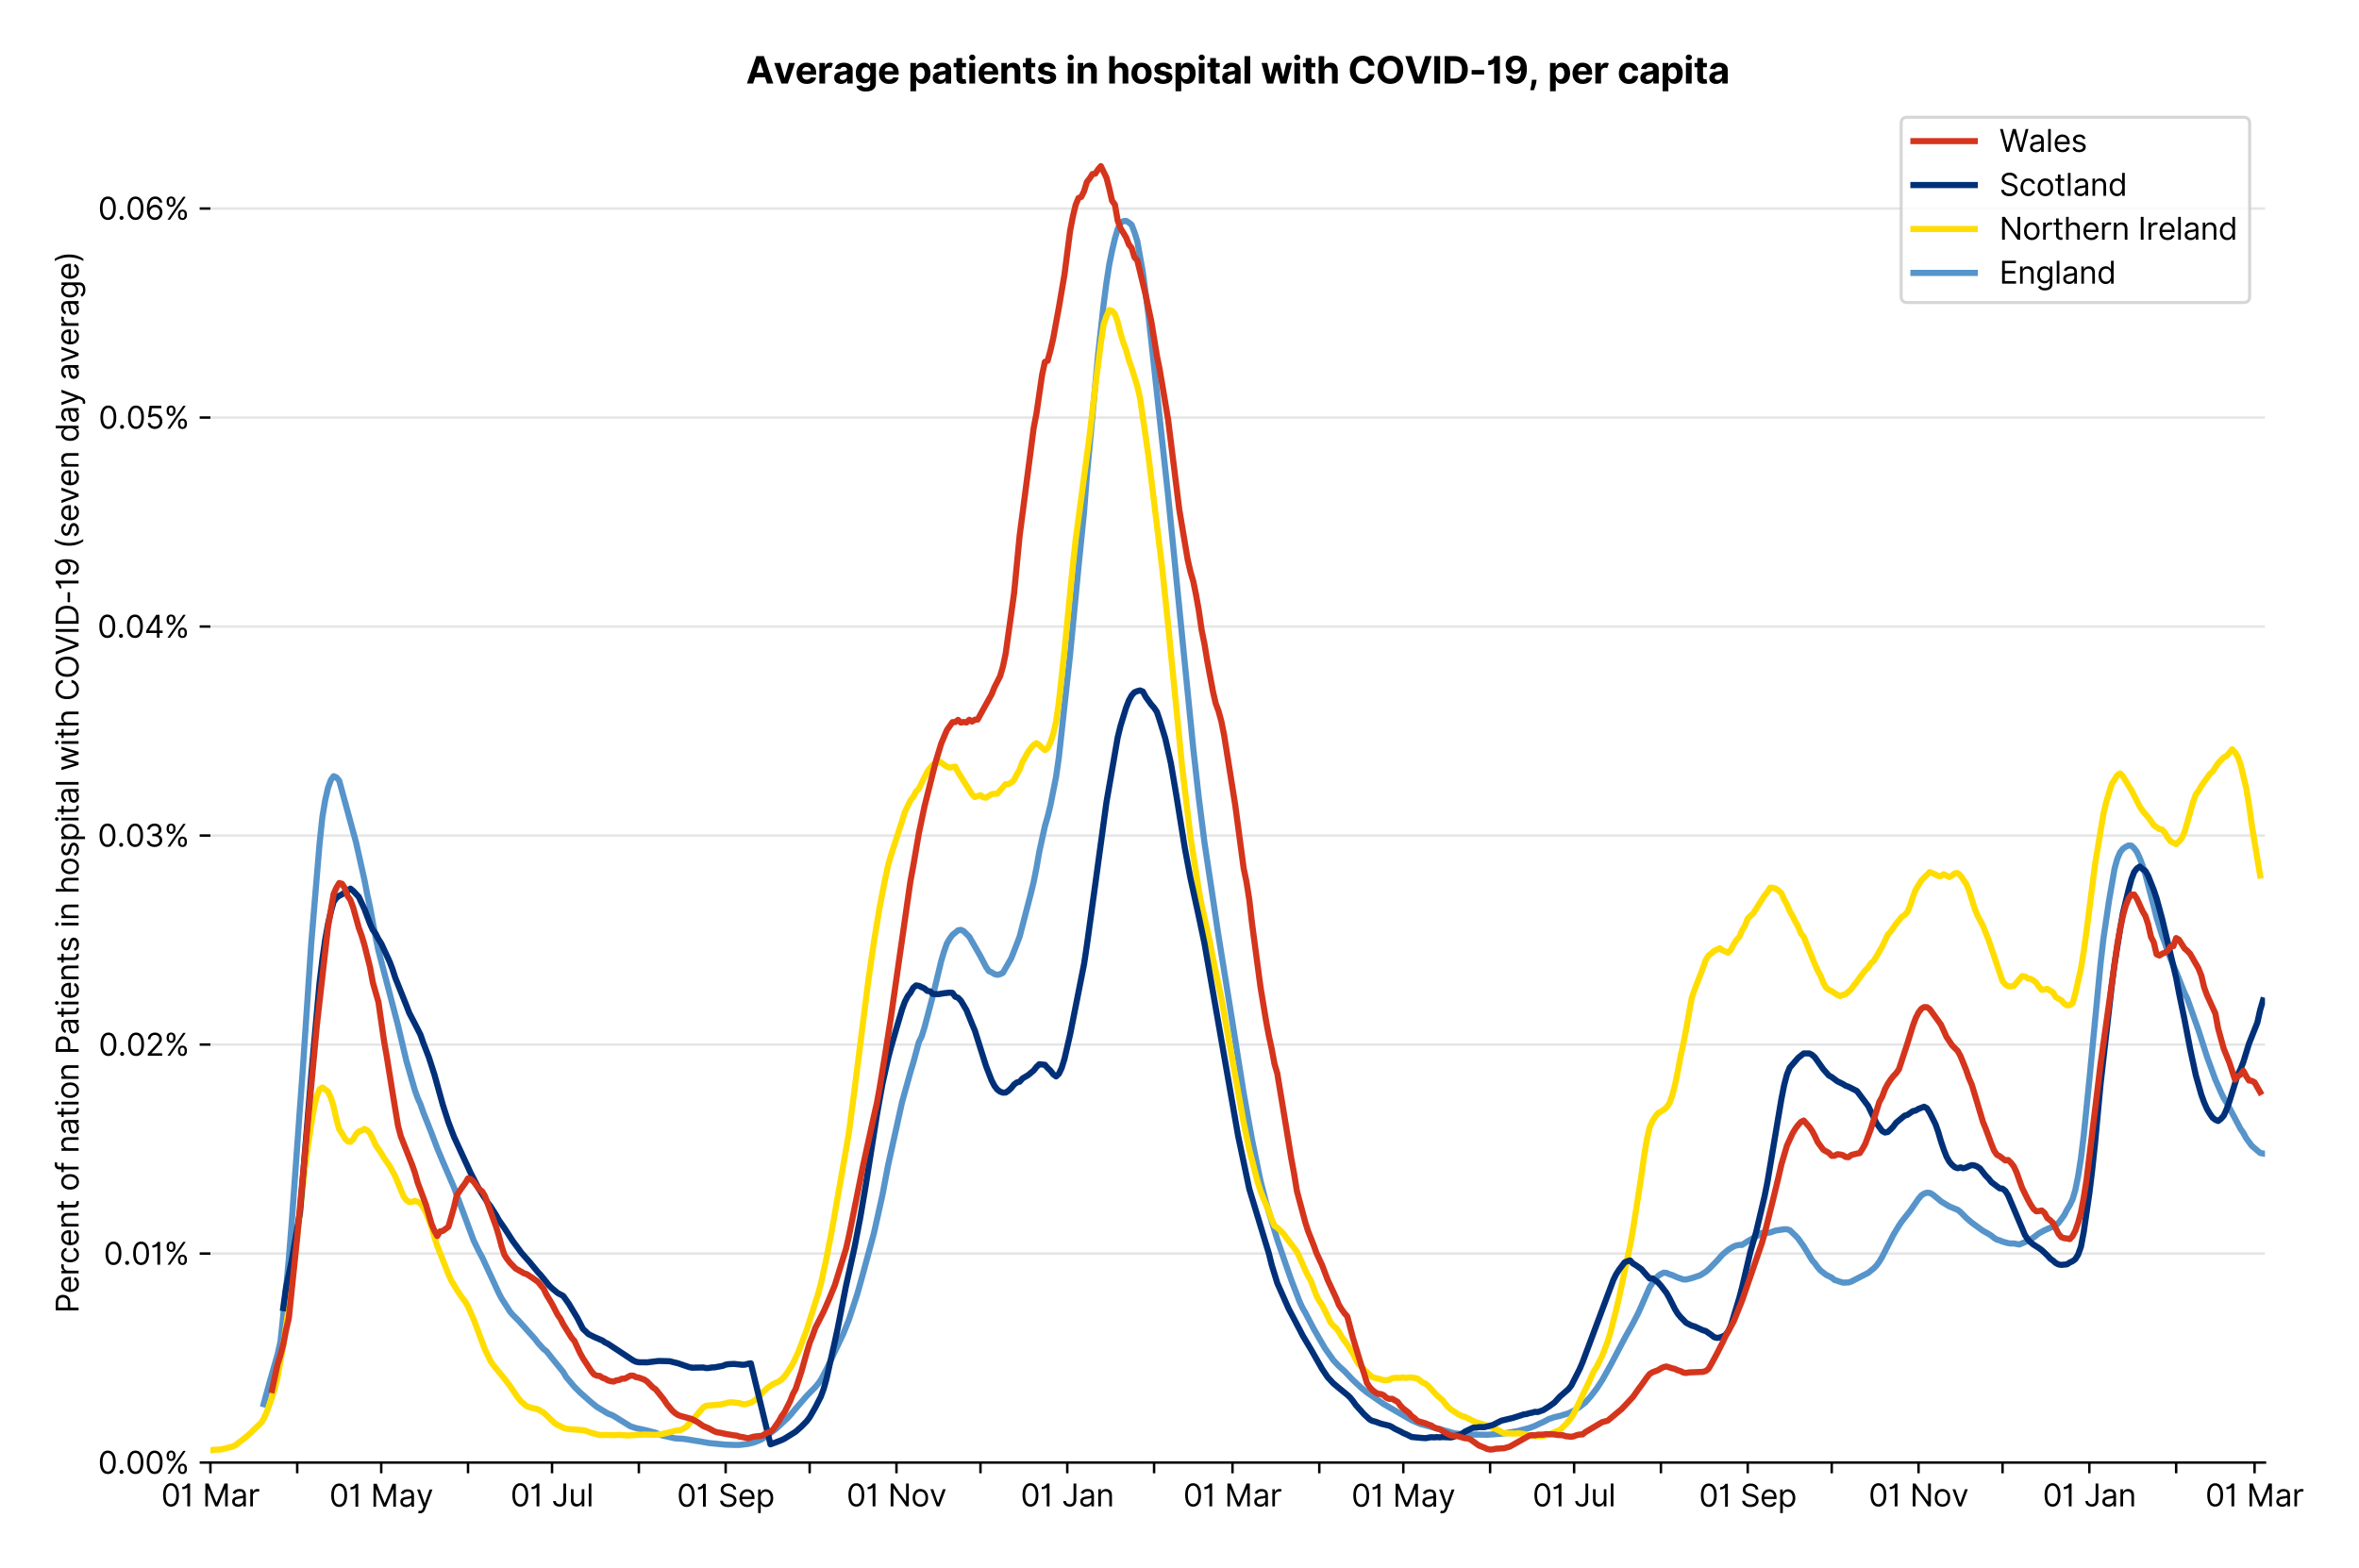 <?xml version="1.0" encoding="utf-8" standalone="no"?>
<!DOCTYPE svg PUBLIC "-//W3C//DTD SVG 1.1//EN"
  "http://www.w3.org/Graphics/SVG/1.1/DTD/svg11.dtd">
<svg xmlns:xlink="http://www.w3.org/1999/xlink" viewBox="0 0 768.819 511.234" xmlns="http://www.w3.org/2000/svg" version="1.1">
 <defs>
  <style type="text/css">*{stroke-linejoin: round; stroke-linecap: butt}</style>
 </defs>
 <g id="figure_1">
  <g id="patch_1">
   <path d="M 0 511.234 
L 768.819 511.234 
L 768.819 0 
L 0 0 
z
" style="fill: #ffffff"/>
  </g>
  <g id="axes_1">
   <g id="patch_2">
    <path d="M 68.575 476.745 
L 738.175 476.745 
L 738.175 33.225 
L 68.575 33.225 
z
" style="fill: #ffffff"/>
   </g>
   <g id="matplotlib.axis_1">
    <g id="xtick_1">
     <g id="line2d_1">
      <defs>
       <path id="m6db1668c3d" d="M 0 0 
L 0 3.5 
" style="stroke: #000000; stroke-width: 0.8"/>
      </defs>
      <g>
       <use xlink:href="#m6db1668c3d" x="68.575" y="476.745" style="stroke: #000000; stroke-width: 0.8"/>
      </g>
     </g>
     <g id="text_1">
      <!-- 01 Mar -->
      <g transform="translate(52.538 491.018)scale(0.1 -0.1)">
       <defs>
        <path id="Inter-Regular-30" d="M 2000 -64 
Q 1230 -64 806 561 
Q 382 1186 382 2327 
Q 382 3459 809 4088 
Q 1236 4718 2000 4718 
Q 2764 4718 3191 4088 
Q 3618 3459 3618 2327 
Q 3618 1186 3194 561 
Q 2771 -64 2000 -64 
z
M 2000 436 
Q 2509 436 2791 927 
Q 3073 1418 3073 2327 
Q 3073 3234 2789 3730 
Q 2505 4227 2000 4227 
Q 1496 4227 1211 3730 
Q 927 3234 927 2327 
Q 927 1418 1210 927 
Q 1493 436 2000 436 
z
" transform="scale(0.016)"/>
        <path id="Inter-Regular-31" d="M 1973 4655 
L 1973 0 
L 1409 0 
L 1409 3836 
L 1373 3836 
Q 1341 3773 1209 3692 
Q 1077 3611 868 3551 
Q 659 3491 391 3491 
L 391 3964 
Q 661 3964 859 4061 
Q 1057 4159 1190 4291 
Q 1323 4423 1392 4529 
Q 1461 4636 1473 4655 
L 1973 4655 
z
" transform="scale(0.016)"/>
        <path id="Inter-Regular-20" transform="scale(0.016)"/>
        <path id="Inter-Regular-4d" d="M 564 4655 
L 1236 4655 
L 2818 791 
L 2873 791 
L 4455 4655 
L 5127 4655 
L 5127 0 
L 4600 0 
L 4600 3536 
L 4555 3536 
L 3100 0 
L 2591 0 
L 1136 3536 
L 1091 3536 
L 1091 0 
L 564 0 
L 564 4655 
z
" transform="scale(0.016)"/>
        <path id="Inter-Regular-61" d="M 1518 -82 
Q 1186 -82 916 44 
Q 646 170 486 410 
Q 327 650 327 991 
Q 327 1291 445 1478 
Q 564 1666 761 1773 
Q 959 1880 1199 1933 
Q 1439 1986 1682 2018 
Q 2000 2059 2199 2080 
Q 2398 2102 2490 2154 
Q 2582 2207 2582 2336 
L 2582 2355 
Q 2582 2691 2399 2877 
Q 2216 3064 1846 3064 
Q 1461 3064 1243 2895 
Q 1025 2727 936 2536 
L 427 2718 
Q 564 3036 792 3214 
Q 1021 3393 1292 3464 
Q 1564 3536 1827 3536 
Q 1996 3536 2215 3496 
Q 2434 3457 2640 3334 
Q 2846 3211 2982 2963 
Q 3118 2716 3118 2300 
L 3118 0 
L 2582 0 
L 2582 473 
L 2555 473 
Q 2500 359 2373 229 
Q 2246 100 2034 9 
Q 1823 -82 1518 -82 
z
M 1600 400 
Q 1918 400 2137 525 
Q 2357 650 2469 847 
Q 2582 1045 2582 1264 
L 2582 1755 
Q 2548 1714 2433 1681 
Q 2318 1648 2169 1624 
Q 2021 1600 1881 1583 
Q 1741 1566 1655 1555 
Q 1446 1527 1265 1467 
Q 1084 1407 974 1287 
Q 864 1168 864 964 
Q 864 684 1072 542 
Q 1280 400 1600 400 
z
" transform="scale(0.016)"/>
        <path id="Inter-Regular-72" d="M 491 0 
L 491 3491 
L 1009 3491 
L 1009 2964 
L 1046 2964 
Q 1139 3223 1389 3384 
Q 1639 3545 1955 3545 
Q 2100 3545 2209 3511 
Q 2318 3477 2400 3418 
L 2218 2964 
Q 2161 2993 2085 3010 
Q 2009 3027 1909 3027 
Q 1527 3027 1277 2794 
Q 1027 2561 1027 2209 
L 1027 0 
L 491 0 
z
" transform="scale(0.016)"/>
       </defs>
       <use xlink:href="#Inter-Regular-30"/>
       <use xlink:href="#Inter-Regular-31" x="62.5"/>
       <use xlink:href="#Inter-Regular-20" x="106.676"/>
       <use xlink:href="#Inter-Regular-4d" x="134.801"/>
       <use xlink:href="#Inter-Regular-61" x="225.994"/>
       <use xlink:href="#Inter-Regular-72" x="282.386"/>
      </g>
     </g>
    </g>
    <g id="xtick_2">
     <g id="line2d_2">
      <g>
       <use xlink:href="#m6db1668c3d" x="96.866" y="476.745" style="stroke: #000000; stroke-width: 0.8"/>
      </g>
     </g>
    </g>
    <g id="xtick_3">
     <g id="line2d_3">
      <g>
       <use xlink:href="#m6db1668c3d" x="124.244" y="476.745" style="stroke: #000000; stroke-width: 0.8"/>
      </g>
     </g>
     <g id="text_2">
      <!-- 01 May -->
      <g transform="translate(107.341 491.117)scale(0.1 -0.1)">
       <defs>
        <path id="Inter-Regular-79" d="M 818 -1355 
Q 682 -1355 575 -1333 
Q 468 -1311 427 -1291 
L 564 -818 
Q 857 -893 1053 -814 
Q 1250 -736 1391 -345 
L 1509 -18 
L 218 3491 
L 800 3491 
L 1764 709 
L 1800 709 
L 2764 3491 
L 3346 3491 
L 1846 -564 
Q 1550 -1355 818 -1355 
z
" transform="scale(0.016)"/>
       </defs>
       <use xlink:href="#Inter-Regular-30"/>
       <use xlink:href="#Inter-Regular-31" x="62.5"/>
       <use xlink:href="#Inter-Regular-20" x="106.676"/>
       <use xlink:href="#Inter-Regular-4d" x="134.801"/>
       <use xlink:href="#Inter-Regular-61" x="225.994"/>
       <use xlink:href="#Inter-Regular-79" x="282.386"/>
      </g>
     </g>
    </g>
    <g id="xtick_4">
     <g id="line2d_4">
      <g>
       <use xlink:href="#m6db1668c3d" x="152.535" y="476.745" style="stroke: #000000; stroke-width: 0.8"/>
      </g>
     </g>
    </g>
    <g id="xtick_5">
     <g id="line2d_5">
      <g>
       <use xlink:href="#m6db1668c3d" x="179.914" y="476.745" style="stroke: #000000; stroke-width: 0.8"/>
      </g>
     </g>
     <g id="text_3">
      <!-- 01 Jul -->
      <g transform="translate(166.37 491.018)scale(0.1 -0.1)">
       <defs>
        <path id="Inter-Regular-4a" d="M 2346 4655 
L 2909 4655 
L 2909 1327 
Q 2909 657 2549 296 
Q 2189 -64 1582 -64 
Q 1200 -64 902 76 
Q 605 216 434 475 
Q 264 734 264 1091 
L 818 1091 
Q 818 795 1034 615 
Q 1250 436 1582 436 
Q 1948 436 2147 664 
Q 2346 893 2346 1327 
L 2346 4655 
z
" transform="scale(0.016)"/>
        <path id="Inter-Regular-75" d="M 2691 1427 
L 2691 3491 
L 3227 3491 
L 3227 0 
L 2691 0 
L 2691 591 
L 2655 591 
Q 2532 325 2273 140 
Q 2014 -45 1618 -45 
Q 1127 -45 809 280 
Q 491 605 491 1273 
L 491 3491 
L 1027 3491 
L 1027 1309 
Q 1027 927 1242 700 
Q 1457 473 1791 473 
Q 1991 473 2199 575 
Q 2407 677 2549 888 
Q 2691 1100 2691 1427 
z
" transform="scale(0.016)"/>
        <path id="Inter-Regular-6c" d="M 1027 4655 
L 1027 0 
L 491 0 
L 491 4655 
L 1027 4655 
z
" transform="scale(0.016)"/>
       </defs>
       <use xlink:href="#Inter-Regular-30"/>
       <use xlink:href="#Inter-Regular-31" x="62.5"/>
       <use xlink:href="#Inter-Regular-20" x="106.676"/>
       <use xlink:href="#Inter-Regular-4a" x="134.801"/>
       <use xlink:href="#Inter-Regular-75" x="189.063"/>
       <use xlink:href="#Inter-Regular-6c" x="247.159"/>
      </g>
     </g>
    </g>
    <g id="xtick_6">
     <g id="line2d_6">
      <g>
       <use xlink:href="#m6db1668c3d" x="208.205" y="476.745" style="stroke: #000000; stroke-width: 0.8"/>
      </g>
     </g>
    </g>
    <g id="xtick_7">
     <g id="line2d_7">
      <g>
       <use xlink:href="#m6db1668c3d" x="236.496" y="476.745" style="stroke: #000000; stroke-width: 0.8"/>
      </g>
     </g>
     <g id="text_4">
      <!-- 01 Sep -->
      <g transform="translate(220.608 491.117)scale(0.1 -0.1)">
       <defs>
        <path id="Inter-Regular-53" d="M 3109 3491 
Q 3068 3836 2777 4027 
Q 2486 4218 2064 4218 
Q 1600 4218 1318 3999 
Q 1036 3780 1036 3445 
Q 1036 3195 1189 3042 
Q 1343 2889 1553 2803 
Q 1764 2718 1936 2673 
L 2409 2545 
Q 2591 2498 2815 2414 
Q 3039 2330 3244 2185 
Q 3450 2041 3584 1816 
Q 3718 1591 3718 1264 
Q 3718 886 3521 581 
Q 3325 277 2949 97 
Q 2573 -82 2036 -82 
Q 1286 -82 845 272 
Q 405 627 364 1200 
L 946 1200 
Q 968 936 1124 764 
Q 1280 593 1519 510 
Q 1759 427 2036 427 
Q 2359 427 2616 533 
Q 2873 639 3023 828 
Q 3173 1018 3173 1273 
Q 3173 1505 3043 1650 
Q 2914 1795 2702 1886 
Q 2491 1977 2246 2045 
L 1673 2209 
Q 1127 2366 809 2657 
Q 491 2948 491 3418 
Q 491 3809 703 4101 
Q 916 4393 1276 4555 
Q 1636 4718 2082 4718 
Q 2532 4718 2882 4558 
Q 3232 4398 3437 4120 
Q 3643 3843 3655 3491 
L 3109 3491 
z
" transform="scale(0.016)"/>
        <path id="Inter-Regular-65" d="M 1955 -73 
Q 1450 -73 1085 151 
Q 721 375 524 778 
Q 327 1182 327 1718 
Q 327 2255 524 2665 
Q 721 3075 1074 3305 
Q 1427 3536 1900 3536 
Q 2173 3536 2439 3445 
Q 2705 3355 2923 3151 
Q 3141 2948 3270 2614 
Q 3400 2280 3400 1791 
L 3400 1564 
L 866 1564 
Q 884 1005 1183 707 
Q 1482 409 1955 409 
Q 2271 409 2498 545 
Q 2725 682 2827 955 
L 3346 809 
Q 3223 414 2854 170 
Q 2486 -73 1955 -73 
z
M 866 2027 
L 2855 2027 
Q 2855 2470 2595 2762 
Q 2336 3055 1900 3055 
Q 1593 3055 1368 2911 
Q 1143 2768 1013 2533 
Q 884 2298 866 2027 
z
" transform="scale(0.016)"/>
        <path id="Inter-Regular-70" d="M 491 -1309 
L 491 3491 
L 1009 3491 
L 1009 2936 
L 1073 2936 
Q 1132 3027 1237 3169 
Q 1343 3311 1542 3423 
Q 1741 3536 2082 3536 
Q 2523 3536 2859 3315 
Q 3196 3095 3384 2690 
Q 3573 2286 3573 1736 
Q 3573 1182 3384 776 
Q 3196 370 2861 148 
Q 2527 -73 2091 -73 
Q 1755 -73 1552 39 
Q 1350 152 1241 296 
Q 1132 441 1073 536 
L 1027 536 
L 1027 -1309 
L 491 -1309 
z
M 1018 1745 
Q 1018 1152 1276 780 
Q 1534 409 2018 409 
Q 2355 409 2581 587 
Q 2807 766 2921 1069 
Q 3036 1373 3036 1745 
Q 3036 2114 2923 2410 
Q 2811 2707 2585 2881 
Q 2359 3055 2018 3055 
Q 1527 3055 1272 2693 
Q 1018 2332 1018 1745 
z
" transform="scale(0.016)"/>
       </defs>
       <use xlink:href="#Inter-Regular-30"/>
       <use xlink:href="#Inter-Regular-31" x="62.5"/>
       <use xlink:href="#Inter-Regular-20" x="106.676"/>
       <use xlink:href="#Inter-Regular-53" x="134.801"/>
       <use xlink:href="#Inter-Regular-65" x="198.58"/>
       <use xlink:href="#Inter-Regular-70" x="256.818"/>
      </g>
     </g>
    </g>
    <g id="xtick_8">
     <g id="line2d_8">
      <g>
       <use xlink:href="#m6db1668c3d" x="263.874" y="476.745" style="stroke: #000000; stroke-width: 0.8"/>
      </g>
     </g>
    </g>
    <g id="xtick_9">
     <g id="line2d_9">
      <g>
       <use xlink:href="#m6db1668c3d" x="292.165" y="476.745" style="stroke: #000000; stroke-width: 0.8"/>
      </g>
     </g>
     <g id="text_5">
      <!-- 01 Nov -->
      <g transform="translate(275.894 491.018)scale(0.1 -0.1)">
       <defs>
        <path id="Inter-Regular-4e" d="M 4255 4655 
L 4255 0 
L 3709 0 
L 1173 3655 
L 1127 3655 
L 1127 0 
L 564 0 
L 564 4655 
L 1109 4655 
L 3655 991 
L 3700 991 
L 3700 4655 
L 4255 4655 
z
" transform="scale(0.016)"/>
        <path id="Inter-Regular-6f" d="M 1909 -73 
Q 1436 -73 1080 152 
Q 725 377 526 781 
Q 327 1186 327 1727 
Q 327 2273 526 2679 
Q 725 3086 1080 3311 
Q 1436 3536 1909 3536 
Q 2382 3536 2737 3311 
Q 3093 3086 3292 2679 
Q 3491 2273 3491 1727 
Q 3491 1186 3292 781 
Q 3093 377 2737 152 
Q 2382 -73 1909 -73 
z
M 1909 409 
Q 2268 409 2500 593 
Q 2732 777 2843 1077 
Q 2955 1377 2955 1727 
Q 2955 2077 2843 2379 
Q 2732 2682 2500 2868 
Q 2268 3055 1909 3055 
Q 1550 3055 1318 2868 
Q 1086 2682 975 2379 
Q 864 2077 864 1727 
Q 864 1377 975 1077 
Q 1086 777 1318 593 
Q 1550 409 1909 409 
z
" transform="scale(0.016)"/>
        <path id="Inter-Regular-76" d="M 3346 3491 
L 2055 0 
L 1509 0 
L 218 3491 
L 800 3491 
L 1764 709 
L 1800 709 
L 2764 3491 
L 3346 3491 
z
" transform="scale(0.016)"/>
       </defs>
       <use xlink:href="#Inter-Regular-30"/>
       <use xlink:href="#Inter-Regular-31" x="62.5"/>
       <use xlink:href="#Inter-Regular-20" x="106.676"/>
       <use xlink:href="#Inter-Regular-4e" x="134.801"/>
       <use xlink:href="#Inter-Regular-6f" x="210.085"/>
       <use xlink:href="#Inter-Regular-76" x="269.744"/>
      </g>
     </g>
    </g>
    <g id="xtick_10">
     <g id="line2d_10">
      <g>
       <use xlink:href="#m6db1668c3d" x="319.544" y="476.745" style="stroke: #000000; stroke-width: 0.8"/>
      </g>
     </g>
    </g>
    <g id="xtick_11">
     <g id="line2d_11">
      <g>
       <use xlink:href="#m6db1668c3d" x="347.835" y="476.745" style="stroke: #000000; stroke-width: 0.8"/>
      </g>
     </g>
     <g id="text_6">
      <!-- 01 Jan -->
      <g transform="translate(332.635 491.018)scale(0.1 -0.1)">
       <defs>
        <path id="Inter-Regular-6e" d="M 1027 2100 
L 1027 0 
L 491 0 
L 491 3491 
L 1009 3491 
L 1009 2945 
L 1055 2945 
Q 1177 3211 1427 3373 
Q 1677 3536 2073 3536 
Q 2602 3536 2928 3211 
Q 3255 2886 3255 2218 
L 3255 0 
L 2718 0 
L 2718 2182 
Q 2718 2593 2504 2824 
Q 2291 3055 1918 3055 
Q 1534 3055 1280 2806 
Q 1027 2557 1027 2100 
z
" transform="scale(0.016)"/>
       </defs>
       <use xlink:href="#Inter-Regular-30"/>
       <use xlink:href="#Inter-Regular-31" x="62.5"/>
       <use xlink:href="#Inter-Regular-20" x="106.676"/>
       <use xlink:href="#Inter-Regular-4a" x="134.801"/>
       <use xlink:href="#Inter-Regular-61" x="189.063"/>
       <use xlink:href="#Inter-Regular-6e" x="245.455"/>
      </g>
     </g>
    </g>
    <g id="xtick_12">
     <g id="line2d_12">
      <g>
       <use xlink:href="#m6db1668c3d" x="376.126" y="476.745" style="stroke: #000000; stroke-width: 0.8"/>
      </g>
     </g>
    </g>
    <g id="xtick_13">
     <g id="line2d_13">
      <g>
       <use xlink:href="#m6db1668c3d" x="401.679" y="476.745" style="stroke: #000000; stroke-width: 0.8"/>
      </g>
     </g>
     <g id="text_7">
      <!-- 01 Mar -->
      <g transform="translate(385.642 491.018)scale(0.1 -0.1)">
       <use xlink:href="#Inter-Regular-30"/>
       <use xlink:href="#Inter-Regular-31" x="62.5"/>
       <use xlink:href="#Inter-Regular-20" x="106.676"/>
       <use xlink:href="#Inter-Regular-4d" x="134.801"/>
       <use xlink:href="#Inter-Regular-61" x="225.994"/>
       <use xlink:href="#Inter-Regular-72" x="282.386"/>
      </g>
     </g>
    </g>
    <g id="xtick_14">
     <g id="line2d_14">
      <g>
       <use xlink:href="#m6db1668c3d" x="429.97" y="476.745" style="stroke: #000000; stroke-width: 0.8"/>
      </g>
     </g>
    </g>
    <g id="xtick_15">
     <g id="line2d_15">
      <g>
       <use xlink:href="#m6db1668c3d" x="457.348" y="476.745" style="stroke: #000000; stroke-width: 0.8"/>
      </g>
     </g>
     <g id="text_8">
      <!-- 01 May -->
      <g transform="translate(440.445 491.117)scale(0.1 -0.1)">
       <use xlink:href="#Inter-Regular-30"/>
       <use xlink:href="#Inter-Regular-31" x="62.5"/>
       <use xlink:href="#Inter-Regular-20" x="106.676"/>
       <use xlink:href="#Inter-Regular-4d" x="134.801"/>
       <use xlink:href="#Inter-Regular-61" x="225.994"/>
       <use xlink:href="#Inter-Regular-79" x="282.386"/>
      </g>
     </g>
    </g>
    <g id="xtick_16">
     <g id="line2d_16">
      <g>
       <use xlink:href="#m6db1668c3d" x="485.639" y="476.745" style="stroke: #000000; stroke-width: 0.8"/>
      </g>
     </g>
    </g>
    <g id="xtick_17">
     <g id="line2d_17">
      <g>
       <use xlink:href="#m6db1668c3d" x="513.017" y="476.745" style="stroke: #000000; stroke-width: 0.8"/>
      </g>
     </g>
     <g id="text_9">
      <!-- 01 Jul -->
      <g transform="translate(499.474 491.018)scale(0.1 -0.1)">
       <use xlink:href="#Inter-Regular-30"/>
       <use xlink:href="#Inter-Regular-31" x="62.5"/>
       <use xlink:href="#Inter-Regular-20" x="106.676"/>
       <use xlink:href="#Inter-Regular-4a" x="134.801"/>
       <use xlink:href="#Inter-Regular-75" x="189.063"/>
       <use xlink:href="#Inter-Regular-6c" x="247.159"/>
      </g>
     </g>
    </g>
    <g id="xtick_18">
     <g id="line2d_18">
      <g>
       <use xlink:href="#m6db1668c3d" x="541.308" y="476.745" style="stroke: #000000; stroke-width: 0.8"/>
      </g>
     </g>
    </g>
    <g id="xtick_19">
     <g id="line2d_19">
      <g>
       <use xlink:href="#m6db1668c3d" x="569.599" y="476.745" style="stroke: #000000; stroke-width: 0.8"/>
      </g>
     </g>
     <g id="text_10">
      <!-- 01 Sep -->
      <g transform="translate(553.712 491.117)scale(0.1 -0.1)">
       <use xlink:href="#Inter-Regular-30"/>
       <use xlink:href="#Inter-Regular-31" x="62.5"/>
       <use xlink:href="#Inter-Regular-20" x="106.676"/>
       <use xlink:href="#Inter-Regular-53" x="134.801"/>
       <use xlink:href="#Inter-Regular-65" x="198.58"/>
       <use xlink:href="#Inter-Regular-70" x="256.818"/>
      </g>
     </g>
    </g>
    <g id="xtick_20">
     <g id="line2d_20">
      <g>
       <use xlink:href="#m6db1668c3d" x="596.978" y="476.745" style="stroke: #000000; stroke-width: 0.8"/>
      </g>
     </g>
    </g>
    <g id="xtick_21">
     <g id="line2d_21">
      <g>
       <use xlink:href="#m6db1668c3d" x="625.269" y="476.745" style="stroke: #000000; stroke-width: 0.8"/>
      </g>
     </g>
     <g id="text_11">
      <!-- 01 Nov -->
      <g transform="translate(608.998 491.018)scale(0.1 -0.1)">
       <use xlink:href="#Inter-Regular-30"/>
       <use xlink:href="#Inter-Regular-31" x="62.5"/>
       <use xlink:href="#Inter-Regular-20" x="106.676"/>
       <use xlink:href="#Inter-Regular-4e" x="134.801"/>
       <use xlink:href="#Inter-Regular-6f" x="210.085"/>
       <use xlink:href="#Inter-Regular-76" x="269.744"/>
      </g>
     </g>
    </g>
    <g id="xtick_22">
     <g id="line2d_22">
      <g>
       <use xlink:href="#m6db1668c3d" x="652.647" y="476.745" style="stroke: #000000; stroke-width: 0.8"/>
      </g>
     </g>
    </g>
    <g id="xtick_23">
     <g id="line2d_23">
      <g>
       <use xlink:href="#m6db1668c3d" x="680.938" y="476.745" style="stroke: #000000; stroke-width: 0.8"/>
      </g>
     </g>
     <g id="text_12">
      <!-- 01 Jan -->
      <g transform="translate(665.739 491.018)scale(0.1 -0.1)">
       <use xlink:href="#Inter-Regular-30"/>
       <use xlink:href="#Inter-Regular-31" x="62.5"/>
       <use xlink:href="#Inter-Regular-20" x="106.676"/>
       <use xlink:href="#Inter-Regular-4a" x="134.801"/>
       <use xlink:href="#Inter-Regular-61" x="189.063"/>
       <use xlink:href="#Inter-Regular-6e" x="245.455"/>
      </g>
     </g>
    </g>
    <g id="xtick_24">
     <g id="line2d_24">
      <g>
       <use xlink:href="#m6db1668c3d" x="709.229" y="476.745" style="stroke: #000000; stroke-width: 0.8"/>
      </g>
     </g>
    </g>
    <g id="xtick_25">
     <g id="line2d_25">
      <g>
       <use xlink:href="#m6db1668c3d" x="734.782" y="476.745" style="stroke: #000000; stroke-width: 0.8"/>
      </g>
     </g>
     <g id="text_13">
      <!-- 01 Mar -->
      <g transform="translate(718.746 491.018)scale(0.1 -0.1)">
       <use xlink:href="#Inter-Regular-30"/>
       <use xlink:href="#Inter-Regular-31" x="62.5"/>
       <use xlink:href="#Inter-Regular-20" x="106.676"/>
       <use xlink:href="#Inter-Regular-4d" x="134.801"/>
       <use xlink:href="#Inter-Regular-61" x="225.994"/>
       <use xlink:href="#Inter-Regular-72" x="282.386"/>
      </g>
     </g>
    </g>
   </g>
   <g id="matplotlib.axis_2">
    <g id="ytick_1">
     <g id="line2d_26">
      <path d="M 68.575 476.745 
L 738.175 476.745 
" clip-path="url(#pba9515df7a)" style="fill: none; stroke: #e5e5e5; stroke-width: 0.8; stroke-linecap: square"/>
     </g>
     <g id="line2d_27">
      <defs>
       <path id="m6bfedb9c0a" d="M 0 0 
L -3.5 0 
" style="stroke: #000000; stroke-width: 0.8"/>
      </defs>
      <g>
       <use xlink:href="#m6bfedb9c0a" x="68.575" y="476.745" style="stroke: #000000; stroke-width: 0.8"/>
      </g>
     </g>
     <g id="text_14">
      <!-- 0.00% -->
      <g transform="translate(31.944 480.382)scale(0.1 -0.1)">
       <defs>
        <path id="Inter-Regular-2e" d="M 882 -36 
Q 714 -36 593 84 
Q 473 205 473 373 
Q 473 541 593 661 
Q 714 782 882 782 
Q 1050 782 1170 661 
Q 1291 541 1291 373 
Q 1291 205 1170 84 
Q 1050 -36 882 -36 
z
" transform="scale(0.016)"/>
        <path id="Inter-Regular-25" d="M 2855 873 
L 2855 1118 
Q 2855 1373 2960 1585 
Q 3066 1798 3269 1926 
Q 3473 2055 3764 2055 
Q 4059 2055 4259 1926 
Q 4459 1798 4561 1585 
Q 4664 1373 4664 1118 
L 4664 873 
Q 4664 618 4560 405 
Q 4457 193 4256 64 
Q 4055 -64 3764 -64 
Q 3468 -64 3266 64 
Q 3064 193 2959 405 
Q 2855 618 2855 873 
z
M 536 3536 
L 536 3782 
Q 536 4036 642 4248 
Q 748 4461 951 4589 
Q 1155 4718 1446 4718 
Q 1741 4718 1941 4589 
Q 2141 4461 2243 4248 
Q 2346 4036 2346 3782 
L 2346 3536 
Q 2346 3282 2242 3069 
Q 2139 2857 1937 2728 
Q 1736 2600 1446 2600 
Q 1150 2600 948 2728 
Q 746 2857 641 3069 
Q 536 3282 536 3536 
z
M 709 0 
L 3909 4655 
L 4427 4655 
L 1227 0 
L 709 0 
z
M 3318 1118 
L 3318 873 
Q 3318 661 3418 494 
Q 3518 327 3764 327 
Q 4002 327 4101 494 
Q 4200 661 4200 873 
L 4200 1118 
Q 4200 1330 4104 1497 
Q 4009 1664 3764 1664 
Q 3525 1664 3421 1497 
Q 3318 1330 3318 1118 
z
M 1000 3782 
L 1000 3536 
Q 1000 3325 1100 3158 
Q 1200 2991 1446 2991 
Q 1684 2991 1783 3158 
Q 1882 3325 1882 3536 
L 1882 3782 
Q 1882 3993 1786 4160 
Q 1691 4327 1446 4327 
Q 1207 4327 1103 4160 
Q 1000 3993 1000 3782 
z
" transform="scale(0.016)"/>
       </defs>
       <use xlink:href="#Inter-Regular-30"/>
       <use xlink:href="#Inter-Regular-2e" x="62.5"/>
       <use xlink:href="#Inter-Regular-30" x="90.057"/>
       <use xlink:href="#Inter-Regular-30" x="152.557"/>
       <use xlink:href="#Inter-Regular-25" x="215.057"/>
      </g>
     </g>
    </g>
    <g id="ytick_2">
     <g id="line2d_28">
      <path d="M 68.575 408.615 
L 738.175 408.615 
" clip-path="url(#pba9515df7a)" style="fill: none; stroke: #e5e5e5; stroke-width: 0.8; stroke-linecap: square"/>
     </g>
     <g id="line2d_29">
      <g>
       <use xlink:href="#m6bfedb9c0a" x="68.575" y="408.615" style="stroke: #000000; stroke-width: 0.8"/>
      </g>
     </g>
     <g id="text_15">
      <!-- 0.01% -->
      <g transform="translate(33.777 412.252)scale(0.1 -0.1)">
       <use xlink:href="#Inter-Regular-30"/>
       <use xlink:href="#Inter-Regular-2e" x="62.5"/>
       <use xlink:href="#Inter-Regular-30" x="90.057"/>
       <use xlink:href="#Inter-Regular-31" x="152.557"/>
       <use xlink:href="#Inter-Regular-25" x="196.733"/>
      </g>
     </g>
    </g>
    <g id="ytick_3">
     <g id="line2d_30">
      <path d="M 68.575 340.486 
L 738.175 340.486 
" clip-path="url(#pba9515df7a)" style="fill: none; stroke: #e5e5e5; stroke-width: 0.8; stroke-linecap: square"/>
     </g>
     <g id="line2d_31">
      <g>
       <use xlink:href="#m6bfedb9c0a" x="68.575" y="340.486" style="stroke: #000000; stroke-width: 0.8"/>
      </g>
     </g>
     <g id="text_16">
      <!-- 0.02% -->
      <g transform="translate(32.142 344.122)scale(0.1 -0.1)">
       <defs>
        <path id="Inter-Regular-32" d="M 482 0 
L 482 409 
L 2018 2091 
Q 2289 2386 2464 2605 
Q 2639 2825 2724 3019 
Q 2809 3214 2809 3427 
Q 2809 3795 2553 4011 
Q 2298 4227 1918 4227 
Q 1514 4227 1275 3985 
Q 1036 3743 1036 3345 
L 500 3345 
Q 500 3755 688 4064 
Q 877 4373 1203 4545 
Q 1530 4718 1936 4718 
Q 2346 4718 2661 4545 
Q 2977 4373 3156 4079 
Q 3336 3786 3336 3427 
Q 3336 3170 3244 2926 
Q 3152 2682 2926 2383 
Q 2700 2084 2300 1655 
L 1255 536 
L 1255 500 
L 3418 500 
L 3418 0 
L 482 0 
z
" transform="scale(0.016)"/>
       </defs>
       <use xlink:href="#Inter-Regular-30"/>
       <use xlink:href="#Inter-Regular-2e" x="62.5"/>
       <use xlink:href="#Inter-Regular-30" x="90.057"/>
       <use xlink:href="#Inter-Regular-32" x="152.557"/>
       <use xlink:href="#Inter-Regular-25" x="213.068"/>
      </g>
     </g>
    </g>
    <g id="ytick_4">
     <g id="line2d_32">
      <path d="M 68.575 272.356 
L 738.175 272.356 
" clip-path="url(#pba9515df7a)" style="fill: none; stroke: #e5e5e5; stroke-width: 0.8; stroke-linecap: square"/>
     </g>
     <g id="line2d_33">
      <g>
       <use xlink:href="#m6bfedb9c0a" x="68.575" y="272.356" style="stroke: #000000; stroke-width: 0.8"/>
      </g>
     </g>
     <g id="text_17">
      <!-- 0.03% -->
      <g transform="translate(31.83 275.993)scale(0.1 -0.1)">
       <defs>
        <path id="Inter-Regular-33" d="M 2055 -64 
Q 1605 -64 1253 90 
Q 902 245 696 521 
Q 491 798 473 1164 
L 1046 1164 
Q 1071 827 1356 631 
Q 1641 436 2046 436 
Q 2493 436 2783 664 
Q 3073 893 3073 1264 
Q 3073 1650 2787 1893 
Q 2502 2136 1973 2136 
L 1600 2136 
L 1600 2636 
L 1973 2636 
Q 2386 2636 2647 2856 
Q 2909 3077 2909 3445 
Q 2909 3798 2679 4012 
Q 2450 4227 2064 4227 
Q 1823 4227 1610 4139 
Q 1398 4052 1264 3887 
Q 1130 3723 1118 3491 
L 573 3491 
Q 586 3857 793 4133 
Q 1000 4409 1335 4563 
Q 1671 4718 2073 4718 
Q 2505 4718 2814 4544 
Q 3123 4370 3289 4086 
Q 3455 3802 3455 3473 
Q 3455 3080 3249 2802 
Q 3043 2525 2691 2418 
L 2691 2382 
Q 3132 2309 3379 2008 
Q 3627 1707 3627 1264 
Q 3627 884 3421 583 
Q 3216 282 2861 109 
Q 2507 -64 2055 -64 
z
" transform="scale(0.016)"/>
       </defs>
       <use xlink:href="#Inter-Regular-30"/>
       <use xlink:href="#Inter-Regular-2e" x="62.5"/>
       <use xlink:href="#Inter-Regular-30" x="90.057"/>
       <use xlink:href="#Inter-Regular-33" x="152.557"/>
       <use xlink:href="#Inter-Regular-25" x="216.193"/>
      </g>
     </g>
    </g>
    <g id="ytick_5">
     <g id="line2d_34">
      <path d="M 68.575 204.226 
L 738.175 204.226 
" clip-path="url(#pba9515df7a)" style="fill: none; stroke: #e5e5e5; stroke-width: 0.8; stroke-linecap: square"/>
     </g>
     <g id="line2d_35">
      <g>
       <use xlink:href="#m6bfedb9c0a" x="68.575" y="204.226" style="stroke: #000000; stroke-width: 0.8"/>
      </g>
     </g>
     <g id="text_18">
      <!-- 0.04% -->
      <g transform="translate(31.773 207.863)scale(0.1 -0.1)">
       <defs>
        <path id="Inter-Regular-34" d="M 373 955 
L 373 1418 
L 2418 4655 
L 3100 4655 
L 3100 1455 
L 3736 1455 
L 3736 955 
L 3100 955 
L 3100 0 
L 2564 0 
L 2564 955 
L 373 955 
z
M 2564 1455 
L 2564 3936 
L 2527 3936 
L 982 1491 
L 982 1455 
L 2564 1455 
z
" transform="scale(0.016)"/>
       </defs>
       <use xlink:href="#Inter-Regular-30"/>
       <use xlink:href="#Inter-Regular-2e" x="62.5"/>
       <use xlink:href="#Inter-Regular-30" x="90.057"/>
       <use xlink:href="#Inter-Regular-34" x="152.557"/>
       <use xlink:href="#Inter-Regular-25" x="216.761"/>
      </g>
     </g>
    </g>
    <g id="ytick_6">
     <g id="line2d_36">
      <path d="M 68.575 136.097 
L 738.175 136.097 
" clip-path="url(#pba9515df7a)" style="fill: none; stroke: #e5e5e5; stroke-width: 0.8; stroke-linecap: square"/>
     </g>
     <g id="line2d_37">
      <g>
       <use xlink:href="#m6bfedb9c0a" x="68.575" y="136.097" style="stroke: #000000; stroke-width: 0.8"/>
      </g>
     </g>
     <g id="text_19">
      <!-- 0.05% -->
      <g transform="translate(32.114 139.733)scale(0.1 -0.1)">
       <defs>
        <path id="Inter-Regular-35" d="M 1936 -64 
Q 1536 -64 1216 95 
Q 896 255 702 532 
Q 509 809 491 1164 
L 1036 1164 
Q 1068 848 1324 642 
Q 1580 436 1936 436 
Q 2223 436 2447 570 
Q 2671 705 2799 940 
Q 2927 1175 2927 1473 
Q 2927 1777 2794 2017 
Q 2661 2257 2429 2395 
Q 2198 2534 1900 2536 
Q 1686 2539 1461 2472 
Q 1236 2405 1091 2300 
L 564 2364 
L 846 4655 
L 3264 4655 
L 3264 4155 
L 1318 4155 
L 1155 2782 
L 1182 2782 
Q 1325 2895 1541 2970 
Q 1757 3045 1991 3045 
Q 2418 3045 2753 2842 
Q 3089 2639 3281 2286 
Q 3473 1934 3473 1482 
Q 3473 1036 3274 687 
Q 3075 339 2727 137 
Q 2380 -64 1936 -64 
z
" transform="scale(0.016)"/>
       </defs>
       <use xlink:href="#Inter-Regular-30"/>
       <use xlink:href="#Inter-Regular-2e" x="62.5"/>
       <use xlink:href="#Inter-Regular-30" x="90.057"/>
       <use xlink:href="#Inter-Regular-35" x="152.557"/>
       <use xlink:href="#Inter-Regular-25" x="213.352"/>
      </g>
     </g>
    </g>
    <g id="ytick_7">
     <g id="line2d_38">
      <path d="M 68.575 67.967 
L 738.175 67.967 
" clip-path="url(#pba9515df7a)" style="fill: none; stroke: #e5e5e5; stroke-width: 0.8; stroke-linecap: square"/>
     </g>
     <g id="line2d_39">
      <g>
       <use xlink:href="#m6bfedb9c0a" x="68.575" y="67.967" style="stroke: #000000; stroke-width: 0.8"/>
      </g>
     </g>
     <g id="text_20">
      <!-- 0.06% -->
      <g transform="translate(31.958 71.604)scale(0.1 -0.1)">
       <defs>
        <path id="Inter-Regular-36" d="M 2027 -64 
Q 1741 -59 1454 45 
Q 1168 150 932 399 
Q 696 648 552 1074 
Q 409 1500 409 2145 
Q 409 3386 861 4056 
Q 1314 4727 2100 4727 
Q 2686 4727 3073 4384 
Q 3461 4041 3546 3491 
L 2991 3491 
Q 2914 3811 2691 4019 
Q 2468 4227 2100 4227 
Q 1559 4227 1249 3755 
Q 939 3284 936 2427 
L 973 2427 
Q 1164 2716 1461 2880 
Q 1759 3045 2118 3045 
Q 2518 3045 2850 2846 
Q 3182 2648 3382 2299 
Q 3582 1950 3582 1500 
Q 3582 1068 3389 710 
Q 3196 352 2847 142 
Q 2498 -68 2027 -64 
z
M 2027 436 
Q 2314 436 2542 579 
Q 2771 723 2903 964 
Q 3036 1205 3036 1500 
Q 3036 1789 2908 2026 
Q 2780 2264 2556 2404 
Q 2332 2545 2046 2545 
Q 1757 2545 1525 2397 
Q 1293 2250 1157 2010 
Q 1021 1770 1018 1491 
Q 1018 1214 1149 973 
Q 1280 732 1508 584 
Q 1736 436 2027 436 
z
" transform="scale(0.016)"/>
       </defs>
       <use xlink:href="#Inter-Regular-30"/>
       <use xlink:href="#Inter-Regular-2e" x="62.5"/>
       <use xlink:href="#Inter-Regular-30" x="90.057"/>
       <use xlink:href="#Inter-Regular-36" x="152.557"/>
       <use xlink:href="#Inter-Regular-25" x="214.915"/>
      </g>
     </g>
    </g>
    <g id="text_21">
     <!-- Percent of nation Patients in hospital with COVID-19 (seven day average) -->
     <g transform="translate(25.614 428.013)rotate(-90)scale(0.1 -0.1)">
      <defs>
       <path id="Inter-Regular-50" d="M 564 0 
L 564 4655 
L 2136 4655 
Q 2684 4655 3033 4458 
Q 3382 4261 3550 3927 
Q 3718 3593 3718 3182 
Q 3718 2770 3551 2434 
Q 3384 2098 3036 1899 
Q 2689 1700 2146 1700 
L 1127 1700 
L 1127 0 
L 564 0 
z
M 1127 2200 
L 2127 2200 
Q 2689 2200 2926 2482 
Q 3164 2764 3164 3182 
Q 3164 3602 2925 3878 
Q 2686 4155 2118 4155 
L 1127 4155 
L 1127 2200 
z
" transform="scale(0.016)"/>
       <path id="Inter-Regular-63" d="M 1909 -73 
Q 1418 -73 1063 159 
Q 709 391 518 798 
Q 327 1205 327 1727 
Q 327 2259 524 2667 
Q 721 3075 1074 3305 
Q 1427 3536 1900 3536 
Q 2268 3536 2563 3400 
Q 2859 3264 3047 3018 
Q 3236 2773 3282 2445 
L 2746 2445 
Q 2684 2684 2474 2869 
Q 2264 3055 1909 3055 
Q 1439 3055 1151 2697 
Q 864 2339 864 1745 
Q 864 1139 1148 774 
Q 1432 409 1909 409 
Q 2223 409 2447 570 
Q 2671 732 2746 1018 
L 3282 1018 
Q 3236 709 3058 462 
Q 2880 216 2588 71 
Q 2296 -73 1909 -73 
z
" transform="scale(0.016)"/>
       <path id="Inter-Regular-74" d="M 2009 3491 
L 2009 3036 
L 1264 3036 
L 1264 1000 
Q 1264 773 1331 660 
Q 1398 548 1503 510 
Q 1609 473 1727 473 
Q 1816 473 1873 483 
Q 1930 493 1964 500 
L 2073 18 
Q 2018 -2 1920 -23 
Q 1823 -45 1673 -45 
Q 1446 -45 1228 52 
Q 1011 150 869 350 
Q 727 550 727 855 
L 727 3036 
L 200 3036 
L 200 3491 
L 727 3491 
L 727 4327 
L 1264 4327 
L 1264 3491 
L 2009 3491 
z
" transform="scale(0.016)"/>
       <path id="Inter-Regular-66" d="M 2046 3491 
L 2046 3036 
L 1264 3036 
L 1264 0 
L 727 0 
L 727 3036 
L 164 3036 
L 164 3491 
L 727 3491 
L 727 3973 
Q 727 4273 868 4473 
Q 1009 4673 1234 4773 
Q 1459 4873 1709 4873 
Q 1907 4873 2032 4841 
Q 2157 4809 2218 4782 
L 2064 4318 
Q 2023 4332 1951 4352 
Q 1880 4373 1764 4373 
Q 1498 4373 1381 4239 
Q 1264 4105 1264 3845 
L 1264 3491 
L 2046 3491 
z
" transform="scale(0.016)"/>
       <path id="Inter-Regular-69" d="M 491 0 
L 491 3491 
L 1027 3491 
L 1027 0 
L 491 0 
z
M 764 4073 
Q 607 4073 494 4179 
Q 382 4286 382 4436 
Q 382 4586 494 4693 
Q 607 4800 764 4800 
Q 921 4800 1033 4693 
Q 1146 4586 1146 4436 
Q 1146 4286 1033 4179 
Q 921 4073 764 4073 
z
" transform="scale(0.016)"/>
       <path id="Inter-Regular-73" d="M 2964 2709 
L 2482 2573 
Q 2411 2755 2245 2914 
Q 2080 3073 1727 3073 
Q 1407 3073 1194 2926 
Q 982 2780 982 2555 
Q 982 2355 1127 2239 
Q 1273 2123 1582 2045 
L 2100 1918 
Q 3027 1691 3027 973 
Q 3027 673 2855 436 
Q 2684 200 2377 63 
Q 2071 -73 1664 -73 
Q 1130 -73 780 159 
Q 430 391 336 836 
L 846 964 
Q 989 400 1655 400 
Q 2030 400 2251 560 
Q 2473 720 2473 945 
Q 2473 1316 1955 1436 
L 1373 1573 
Q 893 1686 669 1926 
Q 446 2166 446 2527 
Q 446 2823 613 3050 
Q 780 3277 1069 3406 
Q 1359 3536 1727 3536 
Q 2246 3536 2542 3309 
Q 2839 3082 2964 2709 
z
" transform="scale(0.016)"/>
       <path id="Inter-Regular-68" d="M 1027 2100 
L 1027 0 
L 491 0 
L 491 4655 
L 1027 4655 
L 1027 2945 
L 1073 2945 
Q 1196 3216 1442 3376 
Q 1689 3536 2100 3536 
Q 2636 3536 2963 3213 
Q 3291 2891 3291 2218 
L 3291 0 
L 2755 0 
L 2755 2182 
Q 2755 2598 2540 2826 
Q 2325 3055 1946 3055 
Q 1548 3055 1287 2806 
Q 1027 2557 1027 2100 
z
" transform="scale(0.016)"/>
       <path id="Inter-Regular-77" d="M 1282 0 
L 218 3491 
L 782 3491 
L 1536 818 
L 1573 818 
L 2318 3491 
L 2891 3491 
L 3627 827 
L 3664 827 
L 4418 3491 
L 4982 3491 
L 3918 0 
L 3391 0 
L 2627 2682 
L 2573 2682 
L 1809 0 
L 1282 0 
z
" transform="scale(0.016)"/>
       <path id="Inter-Regular-43" d="M 4309 3200 
L 3746 3200 
Q 3677 3523 3484 3743 
Q 3291 3964 3018 4077 
Q 2746 4191 2436 4191 
Q 2014 4191 1672 3977 
Q 1330 3764 1128 3348 
Q 927 2932 927 2327 
Q 927 1723 1128 1307 
Q 1330 891 1672 677 
Q 2014 464 2436 464 
Q 2746 464 3018 577 
Q 3291 691 3484 911 
Q 3677 1132 3746 1455 
L 4309 1455 
Q 4223 977 3957 637 
Q 3691 298 3298 117 
Q 2905 -64 2436 -64 
Q 1841 -64 1377 227 
Q 914 518 648 1054 
Q 382 1591 382 2327 
Q 382 3064 648 3600 
Q 914 4136 1377 4427 
Q 1841 4718 2436 4718 
Q 2905 4718 3298 4537 
Q 3691 4357 3957 4017 
Q 4223 3677 4309 3200 
z
" transform="scale(0.016)"/>
       <path id="Inter-Regular-4f" d="M 4491 2327 
Q 4491 1591 4225 1054 
Q 3959 518 3495 227 
Q 3032 -64 2436 -64 
Q 1841 -64 1377 227 
Q 914 518 648 1054 
Q 382 1591 382 2327 
Q 382 3064 648 3600 
Q 914 4136 1377 4427 
Q 1841 4718 2436 4718 
Q 3032 4718 3495 4427 
Q 3959 4136 4225 3600 
Q 4491 3064 4491 2327 
z
M 3946 2327 
Q 3946 2932 3744 3348 
Q 3543 3764 3201 3977 
Q 2859 4191 2436 4191 
Q 2014 4191 1672 3977 
Q 1330 3764 1128 3348 
Q 927 2932 927 2327 
Q 927 1723 1128 1307 
Q 1330 891 1672 677 
Q 2014 464 2436 464 
Q 2859 464 3201 677 
Q 3543 891 3744 1307 
Q 3946 1723 3946 2327 
z
" transform="scale(0.016)"/>
       <path id="Inter-Regular-56" d="M 755 4655 
L 2136 736 
L 2191 736 
L 3573 4655 
L 4164 4655 
L 2455 0 
L 1873 0 
L 164 4655 
L 755 4655 
z
" transform="scale(0.016)"/>
       <path id="Inter-Regular-49" d="M 1127 4655 
L 1127 0 
L 564 0 
L 564 4655 
L 1127 4655 
z
" transform="scale(0.016)"/>
       <path id="Inter-Regular-44" d="M 2000 0 
L 564 0 
L 564 4655 
L 2064 4655 
Q 2741 4655 3223 4376 
Q 3705 4098 3961 3578 
Q 4218 3059 4218 2336 
Q 4218 1609 3959 1085 
Q 3700 561 3204 280 
Q 2709 0 2000 0 
z
M 1127 500 
L 1964 500 
Q 2830 500 3251 992 
Q 3673 1484 3673 2336 
Q 3673 3182 3259 3668 
Q 2846 4155 2027 4155 
L 1127 4155 
L 1127 500 
z
" transform="scale(0.016)"/>
       <path id="Inter-Regular-2d" d="M 2491 2245 
L 2491 1745 
L 455 1745 
L 455 2245 
L 2491 2245 
z
" transform="scale(0.016)"/>
       <path id="Inter-Regular-39" d="M 1964 4727 
Q 2250 4725 2536 4618 
Q 2823 4511 3059 4263 
Q 3296 4016 3439 3590 
Q 3582 3164 3582 2518 
Q 3582 1277 3128 606 
Q 2675 -64 1891 -64 
Q 1305 -64 916 278 
Q 527 620 446 1173 
L 1000 1173 
Q 1075 852 1299 644 
Q 1523 436 1891 436 
Q 2430 436 2742 906 
Q 3055 1377 3055 2236 
L 3018 2236 
Q 2827 1950 2530 1784 
Q 2234 1618 1873 1618 
Q 1473 1618 1140 1817 
Q 807 2016 608 2365 
Q 409 2714 409 3164 
Q 409 3595 601 3952 
Q 793 4309 1142 4520 
Q 1491 4732 1964 4727 
z
M 1964 4227 
Q 1677 4227 1449 4084 
Q 1221 3941 1088 3700 
Q 955 3459 955 3164 
Q 955 2873 1083 2635 
Q 1211 2398 1435 2258 
Q 1659 2118 1946 2118 
Q 2232 2118 2465 2266 
Q 2698 2414 2835 2654 
Q 2973 2895 2973 3173 
Q 2973 3450 2842 3691 
Q 2711 3932 2483 4079 
Q 2255 4227 1964 4227 
z
" transform="scale(0.016)"/>
       <path id="Inter-Regular-28" d="M 682 1964 
Q 682 2823 906 3544 
Q 1130 4266 1546 4873 
L 2018 4873 
Q 1800 4573 1623 4095 
Q 1446 3618 1341 3061 
Q 1236 2505 1236 1964 
Q 1236 1423 1341 866 
Q 1446 309 1623 -168 
Q 1800 -645 2018 -945 
L 1546 -945 
Q 1130 -339 906 383 
Q 682 1105 682 1964 
z
" transform="scale(0.016)"/>
       <path id="Inter-Regular-64" d="M 1809 -73 
Q 1373 -73 1039 148 
Q 705 370 516 776 
Q 327 1182 327 1736 
Q 327 2286 516 2690 
Q 705 3095 1041 3315 
Q 1377 3536 1818 3536 
Q 2159 3536 2358 3423 
Q 2557 3311 2662 3169 
Q 2768 3027 2827 2936 
L 2873 2936 
L 2873 4655 
L 3409 4655 
L 3409 0 
L 2891 0 
L 2891 536 
L 2827 536 
Q 2768 441 2659 296 
Q 2550 152 2348 39 
Q 2146 -73 1809 -73 
z
M 1882 409 
Q 2366 409 2624 780 
Q 2882 1152 2882 1745 
Q 2882 2332 2627 2693 
Q 2373 3055 1882 3055 
Q 1541 3055 1315 2881 
Q 1089 2707 976 2410 
Q 864 2114 864 1745 
Q 864 1373 978 1069 
Q 1093 766 1319 587 
Q 1546 409 1882 409 
z
" transform="scale(0.016)"/>
       <path id="Inter-Regular-67" d="M 1900 -1382 
Q 1316 -1382 976 -1169 
Q 636 -957 473 -682 
L 900 -382 
Q 973 -477 1084 -601 
Q 1196 -725 1390 -817 
Q 1584 -909 1900 -909 
Q 2323 -909 2598 -704 
Q 2873 -500 2873 -64 
L 2873 645 
L 2827 645 
Q 2768 550 2660 410 
Q 2552 270 2351 162 
Q 2150 55 1809 55 
Q 1386 55 1051 255 
Q 716 455 521 836 
Q 327 1218 327 1764 
Q 327 2300 516 2699 
Q 705 3098 1041 3317 
Q 1377 3536 1818 3536 
Q 2159 3536 2360 3423 
Q 2561 3311 2669 3169 
Q 2777 3027 2836 2936 
L 2891 2936 
L 2891 3491 
L 3409 3491 
L 3409 -100 
Q 3409 -550 3205 -833 
Q 3002 -1116 2660 -1249 
Q 2318 -1382 1900 -1382 
z
M 1882 536 
Q 2366 536 2624 864 
Q 2882 1193 2882 1773 
Q 2882 2339 2627 2697 
Q 2373 3055 1882 3055 
Q 1541 3055 1315 2882 
Q 1089 2709 976 2418 
Q 864 2127 864 1773 
Q 864 1227 1120 881 
Q 1377 536 1882 536 
z
" transform="scale(0.016)"/>
       <path id="Inter-Regular-29" d="M 1638 1940 
Q 1638 1081 1414 359 
Q 1191 -362 775 -969 
L 302 -969 
Q 520 -669 697 -191 
Q 875 286 979 842 
Q 1084 1399 1084 1940 
Q 1084 2481 979 3038 
Q 875 3595 697 4072 
Q 520 4549 302 4849 
L 775 4849 
Q 1191 4243 1414 3521 
Q 1638 2799 1638 1940 
z
" transform="scale(0.016)"/>
      </defs>
      <use xlink:href="#Inter-Regular-50"/>
      <use xlink:href="#Inter-Regular-65" x="63.494"/>
      <use xlink:href="#Inter-Regular-72" x="121.733"/>
      <use xlink:href="#Inter-Regular-63" x="160.085"/>
      <use xlink:href="#Inter-Regular-65" x="215.909"/>
      <use xlink:href="#Inter-Regular-6e" x="274.148"/>
      <use xlink:href="#Inter-Regular-74" x="332.671"/>
      <use xlink:href="#Inter-Regular-20" x="369.034"/>
      <use xlink:href="#Inter-Regular-6f" x="397.159"/>
      <use xlink:href="#Inter-Regular-66" x="456.818"/>
      <use xlink:href="#Inter-Regular-20" x="492.898"/>
      <use xlink:href="#Inter-Regular-6e" x="521.023"/>
      <use xlink:href="#Inter-Regular-61" x="579.546"/>
      <use xlink:href="#Inter-Regular-74" x="635.938"/>
      <use xlink:href="#Inter-Regular-69" x="672.301"/>
      <use xlink:href="#Inter-Regular-6f" x="696.023"/>
      <use xlink:href="#Inter-Regular-6e" x="755.682"/>
      <use xlink:href="#Inter-Regular-20" x="814.205"/>
      <use xlink:href="#Inter-Regular-50" x="842.33"/>
      <use xlink:href="#Inter-Regular-61" x="905.824"/>
      <use xlink:href="#Inter-Regular-74" x="962.216"/>
      <use xlink:href="#Inter-Regular-69" x="998.58"/>
      <use xlink:href="#Inter-Regular-65" x="1022.301"/>
      <use xlink:href="#Inter-Regular-6e" x="1080.54"/>
      <use xlink:href="#Inter-Regular-74" x="1139.063"/>
      <use xlink:href="#Inter-Regular-73" x="1175.426"/>
      <use xlink:href="#Inter-Regular-20" x="1227.699"/>
      <use xlink:href="#Inter-Regular-69" x="1255.824"/>
      <use xlink:href="#Inter-Regular-6e" x="1279.546"/>
      <use xlink:href="#Inter-Regular-20" x="1338.068"/>
      <use xlink:href="#Inter-Regular-68" x="1366.193"/>
      <use xlink:href="#Inter-Regular-6f" x="1425.284"/>
      <use xlink:href="#Inter-Regular-73" x="1484.943"/>
      <use xlink:href="#Inter-Regular-70" x="1537.216"/>
      <use xlink:href="#Inter-Regular-69" x="1598.154"/>
      <use xlink:href="#Inter-Regular-74" x="1621.875"/>
      <use xlink:href="#Inter-Regular-61" x="1658.239"/>
      <use xlink:href="#Inter-Regular-6c" x="1714.631"/>
      <use xlink:href="#Inter-Regular-20" x="1738.353"/>
      <use xlink:href="#Inter-Regular-77" x="1766.478"/>
      <use xlink:href="#Inter-Regular-69" x="1847.728"/>
      <use xlink:href="#Inter-Regular-74" x="1871.449"/>
      <use xlink:href="#Inter-Regular-68" x="1907.813"/>
      <use xlink:href="#Inter-Regular-20" x="1966.904"/>
      <use xlink:href="#Inter-Regular-43" x="1995.029"/>
      <use xlink:href="#Inter-Regular-4f" x="2067.756"/>
      <use xlink:href="#Inter-Regular-56" x="2143.892"/>
      <use xlink:href="#Inter-Regular-49" x="2211.506"/>
      <use xlink:href="#Inter-Regular-44" x="2237.926"/>
      <use xlink:href="#Inter-Regular-2d" x="2309.802"/>
      <use xlink:href="#Inter-Regular-31" x="2355.824"/>
      <use xlink:href="#Inter-Regular-39" x="2400"/>
      <use xlink:href="#Inter-Regular-20" x="2462.358"/>
      <use xlink:href="#Inter-Regular-28" x="2490.483"/>
      <use xlink:href="#Inter-Regular-73" x="2526.705"/>
      <use xlink:href="#Inter-Regular-65" x="2578.978"/>
      <use xlink:href="#Inter-Regular-76" x="2637.216"/>
      <use xlink:href="#Inter-Regular-65" x="2692.898"/>
      <use xlink:href="#Inter-Regular-6e" x="2751.137"/>
      <use xlink:href="#Inter-Regular-20" x="2809.66"/>
      <use xlink:href="#Inter-Regular-64" x="2837.785"/>
      <use xlink:href="#Inter-Regular-61" x="2899.858"/>
      <use xlink:href="#Inter-Regular-79" x="2956.25"/>
      <use xlink:href="#Inter-Regular-20" x="3011.932"/>
      <use xlink:href="#Inter-Regular-61" x="3040.057"/>
      <use xlink:href="#Inter-Regular-76" x="3096.449"/>
      <use xlink:href="#Inter-Regular-65" x="3152.131"/>
      <use xlink:href="#Inter-Regular-72" x="3210.37"/>
      <use xlink:href="#Inter-Regular-61" x="3248.722"/>
      <use xlink:href="#Inter-Regular-67" x="3305.114"/>
      <use xlink:href="#Inter-Regular-65" x="3366.052"/>
      <use xlink:href="#Inter-Regular-29" x="3424.29"/>
     </g>
    </g>
   </g>
   <g id="line2d_40">
    <path d="M 85.915 457.71 
L 87.74 451.035 
L 90.478 441.435 
L 91.39 437.485 
L 93.216 420.276 
L 94.128 410.373 
L 95.041 398.895 
L 97.779 360.821 
L 98.691 348.475 
L 101.429 307.625 
L 103.254 285.676 
L 104.167 274.854 
L 105.08 266.19 
L 105.992 260.794 
L 106.905 256.806 
L 107.817 254.281 
L 108.73 253.011 
L 109.643 253.386 
L 110.555 254.488 
L 116.031 274.554 
L 118.769 286.8 
L 119.681 291.54 
L 120.594 295.669 
L 122.419 305.558 
L 123.332 309.826 
L 129.72 334.268 
L 131.545 342.033 
L 132.458 345.864 
L 135.196 355.329 
L 136.108 357.902 
L 137.021 359.915 
L 137.934 362.554 
L 140.671 369.431 
L 142.497 374.276 
L 144.322 378.636 
L 147.972 387.083 
L 149.798 392.05 
L 154.361 404.349 
L 156.186 408.078 
L 157.098 409.745 
L 160.749 417.579 
L 162.574 421.531 
L 163.487 423.259 
L 166.225 427.541 
L 167.137 428.609 
L 168.962 430.432 
L 174.438 436.532 
L 175.351 437.764 
L 177.176 439.759 
L 178.089 440.435 
L 179.914 442.736 
L 183.564 447.221 
L 184.477 448.813 
L 187.215 452.058 
L 189.04 453.882 
L 192.69 457.116 
L 194.516 458.584 
L 198.166 460.789 
L 199.079 461.105 
L 199.991 461.541 
L 205.467 464.919 
L 207.292 465.513 
L 210.943 466.298 
L 213.68 467.026 
L 215.506 467.826 
L 220.069 468.857 
L 222.807 469.004 
L 228.282 469.88 
L 231.02 470.374 
L 236.496 470.904 
L 239.234 470.995 
L 241.059 471 
L 243.797 470.647 
L 245.622 470.213 
L 247.447 469.525 
L 248.36 469.083 
L 251.098 467.121 
L 252.923 465.716 
L 256.573 462.331 
L 257.486 461.364 
L 259.311 459.171 
L 262.962 454.958 
L 265.699 452.173 
L 266.612 451.068 
L 267.525 449.777 
L 269.35 446.371 
L 274.825 434.771 
L 276.651 430.232 
L 279.389 421.844 
L 281.214 415.331 
L 284.864 401.788 
L 287.602 389.491 
L 289.427 379.885 
L 293.99 359.254 
L 296.728 349.41 
L 297.641 346.429 
L 299.466 339.684 
L 300.379 337.856 
L 301.291 334.942 
L 304.029 324.607 
L 306.767 313.182 
L 307.68 310.153 
L 308.592 307.551 
L 309.505 305.988 
L 310.417 304.751 
L 312.243 303.259 
L 313.155 303.095 
L 314.068 303.525 
L 315.893 305.338 
L 319.544 311.702 
L 321.369 315.213 
L 322.281 316.533 
L 323.194 316.947 
L 324.107 317.518 
L 325.019 317.759 
L 325.932 317.549 
L 326.844 317.11 
L 329.582 312.337 
L 331.407 307.677 
L 332.32 305.264 
L 335.971 291.213 
L 336.883 287.473 
L 337.796 282.902 
L 338.708 277.683 
L 340.534 269.327 
L 341.446 266.169 
L 342.359 262.439 
L 344.184 253.213 
L 345.097 246.803 
L 348.747 213.38 
L 351.485 184.878 
L 353.31 166.752 
L 354.223 155.028 
L 356.961 125.511 
L 357.873 115.64 
L 359.698 99.047 
L 360.611 92.135 
L 361.524 86.179 
L 362.436 81.714 
L 363.349 77.814 
L 364.262 74.694 
L 365.174 72.634 
L 366.087 72.1 
L 366.999 72.014 
L 367.912 72.546 
L 368.825 73.312 
L 369.737 75.718 
L 370.65 78.606 
L 372.475 88.833 
L 374.3 102.767 
L 380.689 161.44 
L 383.426 188.926 
L 388.902 244.06 
L 390.727 260.31 
L 392.553 274.666 
L 394.378 286.753 
L 397.116 305.042 
L 400.766 327.633 
L 405.329 356.408 
L 408.067 371.619 
L 410.805 384.861 
L 412.63 392.007 
L 416.28 404.07 
L 419.018 412.051 
L 420.844 417.252 
L 423.581 424.362 
L 424.494 426.305 
L 425.407 427.876 
L 428.144 433.127 
L 431.795 439.466 
L 434.533 443.333 
L 436.358 445.302 
L 438.183 446.937 
L 440.921 449.827 
L 443.659 452.388 
L 445.484 453.868 
L 450.96 457.67 
L 460.086 462.949 
L 462.824 464.141 
L 465.562 464.871 
L 467.387 465.382 
L 471.95 466.591 
L 473.775 467.145 
L 476.513 467.537 
L 478.338 467.616 
L 481.076 467.621 
L 484.726 467.673 
L 486.552 467.558 
L 490.202 467.239 
L 494.765 466.429 
L 498.416 465.47 
L 500.241 464.787 
L 502.066 463.902 
L 502.979 463.522 
L 504.804 462.544 
L 506.629 461.942 
L 508.454 461.517 
L 511.192 460.687 
L 513.017 459.773 
L 514.843 458.591 
L 516.668 457.152 
L 518.493 455.092 
L 520.318 452.7 
L 522.144 449.923 
L 524.881 445.022 
L 529.444 436.318 
L 532.182 431.386 
L 534.008 427.826 
L 537.658 419.55 
L 539.483 416.906 
L 540.396 415.906 
L 541.308 415.278 
L 542.221 414.841 
L 543.134 414.922 
L 544.046 415.331 
L 544.959 415.61 
L 546.784 416.422 
L 548.609 417.045 
L 549.522 417.08 
L 551.347 416.625 
L 554.085 415.715 
L 555.91 414.558 
L 556.823 413.799 
L 559.561 410.999 
L 561.386 408.925 
L 563.211 407.407 
L 565.036 406.285 
L 565.949 405.974 
L 566.862 405.791 
L 567.774 405.788 
L 569.599 404.59 
L 573.25 402.528 
L 574.163 401.886 
L 575.075 401.97 
L 576.9 401.74 
L 578.726 401.106 
L 581.463 400.702 
L 582.376 400.695 
L 583.289 400.993 
L 585.114 402.728 
L 586.026 403.688 
L 587.852 406.266 
L 590.59 410.812 
L 591.502 411.824 
L 592.415 413.108 
L 593.327 414.151 
L 595.153 415.538 
L 596.978 416.458 
L 597.89 417.23 
L 600.628 418.095 
L 602.454 418.03 
L 603.366 417.727 
L 608.842 414.911 
L 610.667 413.445 
L 611.58 412.505 
L 612.492 411.245 
L 613.405 409.72 
L 617.055 402.538 
L 618.881 399.518 
L 619.793 398.168 
L 622.531 394.704 
L 625.269 390.747 
L 626.181 389.668 
L 627.094 389.083 
L 628.007 388.77 
L 628.919 388.84 
L 629.832 389.324 
L 631.657 390.806 
L 632.57 391.592 
L 635.308 393.253 
L 638.045 394.37 
L 638.958 395.11 
L 640.783 396.958 
L 642.608 398.533 
L 646.259 401.186 
L 648.084 402.194 
L 648.997 402.778 
L 649.909 403.521 
L 650.822 404.089 
L 651.735 404.32 
L 652.647 404.721 
L 654.472 405.227 
L 655.385 405.344 
L 656.298 405.321 
L 658.123 405.662 
L 660.861 404.499 
L 662.686 403.413 
L 664.511 402.019 
L 666.336 401.02 
L 669.987 399.421 
L 670.899 398.616 
L 672.725 396.153 
L 673.637 394.354 
L 674.55 392.842 
L 675.463 390.945 
L 676.375 387.871 
L 677.288 383.321 
L 678.2 377.5 
L 679.113 370.034 
L 680.938 352 
L 684.589 314.057 
L 685.501 306.129 
L 687.326 293.76 
L 689.152 283.161 
L 690.064 279.9 
L 690.977 277.797 
L 691.89 276.664 
L 692.802 276.021 
L 693.715 275.596 
L 694.627 275.642 
L 695.54 276.501 
L 696.453 277.742 
L 697.365 279.702 
L 698.278 282.136 
L 699.19 285.013 
L 701.928 295.438 
L 702.841 299.104 
L 704.666 305.033 
L 705.579 307.448 
L 706.491 310.284 
L 708.317 314.714 
L 709.229 316.766 
L 711.967 323.7 
L 712.88 325.538 
L 716.53 335.891 
L 719.268 344.407 
L 722.006 351.926 
L 723.831 356.058 
L 724.744 357.967 
L 725.656 359.384 
L 730.219 367.984 
L 731.132 369.292 
L 732.045 370.996 
L 733.87 373.481 
L 736.608 375.827 
L 737.52 375.99 
L 737.52 375.99 
" clip-path="url(#pba9515df7a)" style="fill: none; stroke: #5694ca; stroke-width: 2; stroke-linecap: square"/>
   </g>
   <g id="line2d_41">
    <path d="M 68.575 472.791 
L 69.488 472.612 
L 72.225 472.432 
L 75.876 471.508 
L 76.789 471.046 
L 79.526 468.94 
L 81.352 467.4 
L 84.089 464.73 
L 85.002 463.908 
L 85.915 462.522 
L 86.827 460.519 
L 88.652 455.487 
L 89.565 452.561 
L 90.478 448.812 
L 92.303 438.646 
L 94.128 425.912 
L 95.041 418.723 
L 99.604 378.827 
L 101.429 366.401 
L 102.342 361.164 
L 103.254 357.21 
L 104.167 355.053 
L 105.08 354.489 
L 106.905 355.824 
L 107.817 357.775 
L 108.73 360.753 
L 109.643 364.809 
L 110.555 368.095 
L 111.468 369.482 
L 112.38 371.074 
L 113.293 371.998 
L 114.206 372.203 
L 115.118 371.382 
L 116.031 369.739 
L 116.943 368.814 
L 117.856 368.558 
L 118.769 367.993 
L 119.681 368.455 
L 120.594 369.379 
L 121.507 371.176 
L 122.419 373.23 
L 124.244 375.9 
L 125.157 377.441 
L 126.982 380.059 
L 128.807 383.397 
L 131.545 390.02 
L 132.458 391.201 
L 133.371 391.818 
L 134.283 391.766 
L 135.196 391.458 
L 136.108 391.715 
L 137.021 392.228 
L 137.934 393.563 
L 138.846 395.258 
L 140.671 400.033 
L 141.584 403.319 
L 142.497 406.092 
L 146.147 415.334 
L 147.06 417.337 
L 148.885 420.418 
L 150.71 423.139 
L 151.623 424.269 
L 152.535 425.912 
L 154.361 430.02 
L 158.011 439.775 
L 159.836 443.575 
L 160.749 444.961 
L 164.399 449.377 
L 166.225 451.791 
L 168.05 454.512 
L 168.962 455.796 
L 169.875 456.874 
L 171.7 458.414 
L 173.525 458.979 
L 175.351 459.39 
L 177.176 460.468 
L 178.089 461.29 
L 179.914 463.087 
L 180.826 463.908 
L 181.739 464.524 
L 182.652 464.884 
L 183.564 465.397 
L 184.477 465.705 
L 186.302 465.911 
L 189.953 466.168 
L 190.865 466.373 
L 192.69 467.04 
L 195.428 467.759 
L 197.253 467.759 
L 199.079 467.759 
L 199.991 467.811 
L 201.816 467.708 
L 204.554 467.913 
L 206.38 467.811 
L 208.205 467.708 
L 210.03 467.605 
L 213.68 467.708 
L 215.506 467.503 
L 217.331 467.092 
L 220.069 466.373 
L 221.894 466.116 
L 222.807 465.654 
L 223.719 465.038 
L 225.544 463.035 
L 228.282 459.801 
L 229.195 458.825 
L 230.107 458.209 
L 234.671 457.849 
L 236.496 457.439 
L 237.408 457.182 
L 238.321 457.079 
L 241.059 457.387 
L 241.971 457.695 
L 242.884 457.747 
L 244.709 457.233 
L 245.622 456.72 
L 246.535 456.001 
L 247.447 455.128 
L 248.36 454.05 
L 250.185 452.355 
L 252.01 451.123 
L 253.835 450.301 
L 254.748 449.634 
L 255.661 448.71 
L 256.573 447.426 
L 258.398 444.499 
L 260.224 440.648 
L 262.962 433.357 
L 266.612 421.804 
L 267.525 418.518 
L 269.35 410.148 
L 271.175 400.701 
L 275.738 374.668 
L 276.651 369.328 
L 278.476 355.413 
L 283.039 319.265 
L 284.864 306.736 
L 286.689 295.697 
L 288.515 286.352 
L 289.427 282.09 
L 290.34 278.906 
L 293.99 267.61 
L 294.903 264.683 
L 296.728 260.884 
L 297.641 259.754 
L 298.553 258.008 
L 299.466 257.084 
L 301.291 253.387 
L 302.204 251.59 
L 303.116 250.306 
L 304.029 249.279 
L 304.942 249.074 
L 305.854 247.996 
L 308.592 249.895 
L 309.505 250.203 
L 311.33 249.895 
L 312.243 251.693 
L 316.806 258.932 
L 317.718 259.805 
L 319.544 259.189 
L 320.456 259.908 
L 321.369 260.011 
L 323.194 258.881 
L 324.107 258.727 
L 325.019 258.727 
L 327.757 255.595 
L 328.67 255.595 
L 329.582 255.081 
L 330.495 254.208 
L 331.407 252.411 
L 332.32 250.871 
L 333.233 248.304 
L 334.145 246.815 
L 335.058 245.069 
L 335.971 243.836 
L 336.883 242.81 
L 337.796 242.245 
L 338.708 242.81 
L 339.621 243.785 
L 340.534 244.504 
L 341.446 243.836 
L 342.359 241.937 
L 343.271 239.164 
L 344.184 235.21 
L 345.097 228.792 
L 346.922 212.002 
L 349.66 184.223 
L 350.572 175.905 
L 355.135 141.708 
L 356.961 126.047 
L 358.786 111.721 
L 359.698 105.765 
L 360.611 103.095 
L 361.524 101.041 
L 362.436 101.349 
L 363.349 102.325 
L 364.262 104.944 
L 365.174 108.641 
L 366.087 111.619 
L 366.999 114.083 
L 367.912 117.421 
L 368.825 119.937 
L 370.65 125.842 
L 371.562 129.796 
L 373.388 142.273 
L 374.3 148.691 
L 378.863 186.02 
L 380.689 203.581 
L 385.252 249.793 
L 387.989 272.745 
L 390.727 290.305 
L 391.64 295.183 
L 394.378 307.301 
L 395.29 312.23 
L 398.028 325.221 
L 405.329 366.042 
L 407.154 374.719 
L 408.98 381.856 
L 409.892 385.297 
L 410.805 388.223 
L 411.717 390.534 
L 413.543 394.796 
L 414.455 397.466 
L 415.368 399.571 
L 416.28 400.187 
L 418.106 401.933 
L 422.669 407.992 
L 423.581 409.892 
L 425.407 414.051 
L 426.319 415.899 
L 427.232 417.491 
L 429.057 422.369 
L 429.97 424.063 
L 430.882 425.45 
L 431.795 427.195 
L 433.62 431.046 
L 434.533 432.125 
L 435.445 432.895 
L 436.358 434.127 
L 437.271 435.77 
L 439.096 438.286 
L 440.921 441.213 
L 441.834 443.062 
L 442.746 444.653 
L 443.659 445.424 
L 445.484 447.323 
L 447.309 448.915 
L 450.047 449.634 
L 450.96 449.891 
L 451.872 449.891 
L 452.785 449.737 
L 453.698 449.275 
L 454.61 449.12 
L 456.435 449.12 
L 457.348 448.966 
L 458.261 449.172 
L 459.173 449.018 
L 460.086 449.018 
L 461.911 449.326 
L 463.736 450.712 
L 464.649 451.072 
L 465.562 451.842 
L 468.299 454.82 
L 470.125 456.36 
L 471.037 457.593 
L 471.95 458.62 
L 472.862 459.441 
L 475.6 461.187 
L 476.513 461.598 
L 477.426 461.854 
L 479.251 462.727 
L 481.076 463.652 
L 482.901 464.114 
L 485.639 465.089 
L 486.552 465.5 
L 487.464 465.757 
L 490.202 467.195 
L 493.853 467.297 
L 494.765 467.195 
L 496.59 467.4 
L 498.416 467.965 
L 501.153 468.17 
L 502.979 468.067 
L 504.804 467.605 
L 508.454 466.065 
L 510.28 464.319 
L 512.105 462.111 
L 513.017 460.622 
L 515.755 454.82 
L 517.581 451.072 
L 519.406 447.015 
L 520.318 445.629 
L 522.144 441.983 
L 523.969 437.259 
L 524.881 434.281 
L 526.707 427.041 
L 527.619 423.19 
L 530.357 410.251 
L 531.27 406.092 
L 532.182 401.009 
L 534.92 383.345 
L 535.833 376.773 
L 536.745 371.33 
L 537.658 367.377 
L 538.571 365.374 
L 539.483 363.988 
L 540.396 362.807 
L 541.308 362.345 
L 542.221 361.728 
L 543.134 360.958 
L 544.046 359.675 
L 544.959 357.21 
L 545.872 353.718 
L 546.784 349.405 
L 547.697 344.425 
L 548.609 340.317 
L 549.522 335.542 
L 551.347 325.324 
L 552.26 322.654 
L 554.998 315.568 
L 555.91 312.949 
L 556.823 311.46 
L 557.735 310.793 
L 558.648 309.971 
L 560.473 309.098 
L 561.386 309.766 
L 563.211 310.536 
L 564.124 309.612 
L 565.036 307.763 
L 565.949 306.377 
L 566.862 305.401 
L 567.774 303.245 
L 568.687 301.807 
L 569.599 299.394 
L 571.425 297.699 
L 575.075 291.897 
L 575.988 290.819 
L 576.9 289.33 
L 577.813 289.381 
L 578.726 289.638 
L 579.638 290.305 
L 580.551 291.127 
L 581.463 293.232 
L 582.376 294.824 
L 583.289 296.98 
L 584.201 298.572 
L 585.114 300.421 
L 586.026 302.012 
L 586.939 304.272 
L 587.852 305.35 
L 589.677 309.868 
L 591.502 314.335 
L 592.415 316.389 
L 593.327 318.032 
L 594.24 320.343 
L 595.153 321.935 
L 596.065 322.654 
L 596.978 323.064 
L 598.803 324.297 
L 599.716 324.656 
L 601.541 324.04 
L 603.366 322.397 
L 604.279 321.062 
L 605.191 319.984 
L 607.017 317.416 
L 607.929 316.235 
L 608.842 315.414 
L 609.754 313.976 
L 610.667 313.257 
L 613.405 308.585 
L 615.23 304.682 
L 616.143 303.707 
L 617.968 301.088 
L 619.793 298.88 
L 620.706 298.264 
L 621.618 297.34 
L 622.531 295.183 
L 623.444 292.256 
L 624.356 289.997 
L 626.181 287.019 
L 628.919 284.246 
L 630.745 285.017 
L 631.657 285.53 
L 632.57 285.581 
L 633.482 284.965 
L 635.308 285.889 
L 636.22 285.376 
L 637.133 284.657 
L 638.045 284.606 
L 638.958 285.427 
L 640.783 288.046 
L 641.696 290.203 
L 643.521 296.005 
L 644.434 298.315 
L 646.259 301.756 
L 648.084 306.325 
L 652.647 319.83 
L 653.56 320.908 
L 654.472 321.473 
L 655.385 321.524 
L 656.298 321.37 
L 659.035 318.186 
L 659.948 318.289 
L 660.861 318.905 
L 661.773 319.059 
L 662.686 319.573 
L 663.599 320.292 
L 664.511 321.627 
L 665.424 322.654 
L 667.249 322.346 
L 669.074 323.475 
L 669.987 325.016 
L 671.812 326.043 
L 672.725 327.121 
L 673.637 327.686 
L 674.55 327.634 
L 675.463 327.069 
L 676.375 323.835 
L 678.2 315.67 
L 679.113 310.125 
L 680.026 303.501 
L 682.763 281.987 
L 685.501 265.402 
L 686.414 261.551 
L 688.239 255.544 
L 690.064 252.668 
L 690.977 252.103 
L 691.89 253.079 
L 694.627 257.546 
L 697.365 262.886 
L 698.278 264.272 
L 700.103 266.429 
L 701.016 267.61 
L 701.928 268.996 
L 703.754 270.229 
L 704.666 270.434 
L 705.579 271.461 
L 706.491 273.053 
L 707.404 274.234 
L 709.229 275.158 
L 710.142 274.285 
L 711.054 273.258 
L 711.967 271.204 
L 714.705 261.551 
L 715.617 259.035 
L 716.53 257.751 
L 717.443 256.16 
L 720.181 252.309 
L 721.093 251.538 
L 722.918 248.766 
L 724.744 246.866 
L 725.656 246.455 
L 727.481 244.247 
L 728.394 245.223 
L 729.307 246.661 
L 730.219 249.177 
L 732.045 256.776 
L 732.957 262.219 
L 733.87 268.894 
L 736.608 285.376 
L 736.608 285.376 
" clip-path="url(#pba9515df7a)" style="fill: none; stroke: #ffdd00; stroke-width: 2; stroke-linecap: square"/>
   </g>
   <g id="line2d_42">
    <path d="M 92.303 426.389 
L 93.216 419.721 
L 95.041 411.089 
L 96.866 400.422 
L 97.779 395.122 
L 101.429 350.553 
L 104.167 320.176 
L 105.08 312.626 
L 105.992 306.216 
L 106.905 301.177 
L 107.817 297.26 
L 108.73 293.948 
L 109.643 292.683 
L 110.555 291.989 
L 111.468 291.526 
L 114.206 289.656 
L 115.118 290.404 
L 116.943 292.363 
L 118.769 296.28 
L 120.594 301.106 
L 121.507 303.118 
L 122.419 304.346 
L 123.332 306.109 
L 124.244 307.551 
L 126.982 313.463 
L 127.895 315.849 
L 128.807 318.68 
L 132.458 327.779 
L 133.371 330.165 
L 135.196 333.673 
L 137.021 337.252 
L 137.934 339.887 
L 139.759 344.606 
L 141.584 350.304 
L 144.322 360.151 
L 146.147 365.813 
L 147.972 370.603 
L 153.448 382.462 
L 156.186 387.715 
L 158.924 392.006 
L 159.836 393.199 
L 161.662 396.066 
L 162.574 397.704 
L 164.399 400.321 
L 167.137 404.559 
L 168.962 407.016 
L 169.875 408.281 
L 172.613 411.397 
L 175.351 414.709 
L 176.263 415.688 
L 179.001 419.053 
L 179.914 419.944 
L 181.739 421.457 
L 183.564 422.436 
L 185.389 424.983 
L 187.215 428.028 
L 188.127 429.541 
L 189.953 433.12 
L 191.778 434.865 
L 193.603 435.773 
L 196.341 436.966 
L 197.253 437.607 
L 198.166 438.035 
L 206.38 443.465 
L 207.292 443.875 
L 208.205 444.053 
L 210.943 444.071 
L 214.593 443.626 
L 216.418 443.661 
L 218.244 443.715 
L 220.981 444.391 
L 224.632 445.638 
L 225.544 445.816 
L 229.195 445.745 
L 230.107 445.94 
L 231.02 445.905 
L 231.933 445.745 
L 232.845 445.709 
L 234.671 445.388 
L 235.583 445.21 
L 236.496 444.836 
L 237.408 444.676 
L 239.234 444.587 
L 241.971 444.872 
L 242.884 444.819 
L 243.797 444.534 
L 244.709 444.409 
L 251.098 470.798 
L 252.923 470.121 
L 254.748 469.409 
L 255.661 468.964 
L 259.311 466.685 
L 261.136 465.064 
L 262.962 463.212 
L 263.874 461.984 
L 265.699 458.814 
L 267.525 455.235 
L 268.437 452.76 
L 269.35 449.519 
L 272.088 437.304 
L 273 433.049 
L 275.738 419.071 
L 278.476 406.714 
L 280.301 397.259 
L 282.126 386.575 
L 285.777 363.463 
L 287.602 353.26 
L 289.427 345.033 
L 290.34 341.543 
L 292.165 335.204 
L 293.99 329.026 
L 294.903 326.533 
L 295.816 324.752 
L 296.728 323.577 
L 297.641 321.957 
L 298.553 321.209 
L 299.466 321.351 
L 301.291 322.188 
L 302.204 322.989 
L 303.116 323.15 
L 304.029 323.986 
L 305.854 324.058 
L 307.68 323.755 
L 309.505 323.559 
L 310.417 323.63 
L 311.33 324.895 
L 312.243 325.233 
L 313.155 326.177 
L 314.98 329.239 
L 316.806 333.78 
L 317.718 335.934 
L 321.369 347.526 
L 323.194 352.209 
L 324.107 353.954 
L 325.019 355.147 
L 325.932 355.824 
L 326.844 356.162 
L 327.757 356.126 
L 328.67 355.521 
L 329.582 354.649 
L 330.495 353.509 
L 331.407 352.832 
L 332.32 352.601 
L 333.233 351.55 
L 335.058 350.464 
L 336.883 348.951 
L 337.796 347.775 
L 338.708 346.903 
L 340.534 347.081 
L 341.446 348.132 
L 342.359 348.986 
L 343.271 350.197 
L 344.184 350.874 
L 345.097 350.037 
L 346.009 348.114 
L 346.922 345.158 
L 348.747 337.27 
L 353.31 314.229 
L 354.223 308.157 
L 356.961 288.25 
L 360.611 261.469 
L 364.262 240.387 
L 365.174 236.665 
L 366.999 230.683 
L 367.912 228.314 
L 368.825 226.676 
L 369.737 225.661 
L 370.65 225.287 
L 371.562 225.056 
L 372.475 225.43 
L 373.388 227.121 
L 375.213 229.668 
L 376.126 230.7 
L 377.038 232.054 
L 377.951 234.742 
L 379.776 240.707 
L 381.601 248.791 
L 383.426 259.511 
L 386.164 276.569 
L 387.989 286.309 
L 390.727 298.844 
L 392.553 307.534 
L 403.504 370.193 
L 407.154 387.554 
L 413.543 408.601 
L 414.455 412.287 
L 416.28 418.234 
L 419.018 424.413 
L 419.931 426.496 
L 423.581 433.423 
L 424.494 435.221 
L 427.232 439.815 
L 430.882 446.208 
L 432.708 448.932 
L 434.533 450.908 
L 436.358 452.44 
L 439.096 454.665 
L 440.008 455.52 
L 440.921 456.642 
L 441.834 457.942 
L 444.571 461.004 
L 446.397 462.696 
L 447.309 463.177 
L 448.222 463.39 
L 450.047 464.067 
L 452.785 464.726 
L 453.698 465.171 
L 454.61 465.741 
L 456.435 466.613 
L 457.348 467.13 
L 458.261 467.504 
L 460.086 468.412 
L 463.736 468.732 
L 464.649 468.786 
L 466.474 468.465 
L 467.387 468.536 
L 468.299 468.447 
L 469.212 468.519 
L 470.125 468.43 
L 472.862 468.554 
L 473.775 468.323 
L 476.513 467.326 
L 477.426 466.649 
L 480.163 465.349 
L 481.076 465.349 
L 481.989 465.189 
L 483.814 465.189 
L 486.552 464.477 
L 489.29 463.088 
L 492.94 462.215 
L 495.678 461.361 
L 496.59 461.04 
L 497.503 460.933 
L 498.416 460.648 
L 499.328 460.488 
L 500.241 460.203 
L 501.153 460.274 
L 502.979 459.633 
L 504.804 458.476 
L 506.629 457.158 
L 508.454 455.164 
L 511.192 452.796 
L 512.105 451.638 
L 514.843 446.225 
L 515.755 444.089 
L 525.794 417.255 
L 526.707 415.385 
L 527.619 413.943 
L 529.444 411.521 
L 530.357 411.112 
L 531.27 410.862 
L 532.182 411.842 
L 533.095 412.376 
L 534.92 413.658 
L 536.745 415.759 
L 537.658 416.738 
L 538.571 416.703 
L 540.396 418.038 
L 541.308 419.071 
L 543.134 421.457 
L 544.046 423.077 
L 545.872 426.71 
L 546.784 428.206 
L 547.697 429.31 
L 549.522 431.179 
L 551.347 432.105 
L 552.26 432.354 
L 554.998 433.619 
L 555.91 433.868 
L 557.735 435.132 
L 558.648 435.862 
L 559.561 436.111 
L 560.473 435.987 
L 561.386 435.649 
L 562.299 435.186 
L 563.211 433.993 
L 564.124 432.052 
L 566.862 423.024 
L 567.774 419.552 
L 570.512 407.853 
L 572.337 401.621 
L 575.075 390.011 
L 575.988 385.489 
L 580.551 358.37 
L 581.463 353.74 
L 582.376 350.25 
L 583.289 348.007 
L 586.026 344.837 
L 587.852 343.377 
L 589.677 343.377 
L 590.59 343.84 
L 591.502 344.677 
L 594.24 348.541 
L 596.065 350.589 
L 596.978 351.087 
L 598.803 352.458 
L 600.628 353.349 
L 601.541 353.919 
L 602.454 354.239 
L 605.191 355.628 
L 608.842 360.489 
L 611.58 366.134 
L 613.405 368.662 
L 614.317 369.161 
L 615.23 369 
L 616.143 368.181 
L 617.055 367.202 
L 617.968 365.955 
L 620.706 363.676 
L 621.618 363.409 
L 623.444 362.181 
L 624.356 361.985 
L 625.269 361.451 
L 627.094 360.756 
L 628.007 361.255 
L 628.919 362.697 
L 630.745 366.312 
L 631.657 368.876 
L 632.57 371.992 
L 633.482 374.698 
L 634.395 377.031 
L 635.308 378.669 
L 636.22 379.72 
L 637.133 380.485 
L 638.045 380.788 
L 638.958 380.521 
L 639.871 380.806 
L 640.783 380.574 
L 641.696 380.111 
L 642.608 379.773 
L 643.521 379.898 
L 644.434 380.272 
L 645.346 380.913 
L 647.172 383.245 
L 648.084 384.153 
L 648.997 385.311 
L 650.822 386.7 
L 651.735 387.358 
L 652.647 387.465 
L 653.56 388.195 
L 654.472 389.655 
L 659.948 402.565 
L 660.861 403.971 
L 661.773 404.915 
L 662.686 405.663 
L 664.511 406.82 
L 665.424 407.479 
L 667.249 409.206 
L 668.162 410.239 
L 669.074 410.898 
L 669.987 411.699 
L 670.899 412.162 
L 671.812 412.305 
L 673.637 412.127 
L 674.55 411.539 
L 675.463 411.112 
L 676.375 410.417 
L 677.288 408.922 
L 678.2 406.375 
L 679.113 401.55 
L 680.938 388.997 
L 681.851 381.429 
L 682.763 372.918 
L 684.589 353.384 
L 688.239 321.298 
L 689.152 314.193 
L 690.977 302.779 
L 691.89 297.562 
L 693.715 290.066 
L 694.627 286.665 
L 695.54 284.261 
L 696.453 283.068 
L 697.365 282.463 
L 698.278 283.282 
L 699.19 283.869 
L 700.103 285.49 
L 701.928 290.101 
L 702.841 292.808 
L 704.666 299.521 
L 708.317 314.87 
L 709.229 318.734 
L 710.142 323.595 
L 711.967 332.409 
L 713.792 341.953 
L 715.617 350.429 
L 717.443 356.874 
L 718.355 359.367 
L 719.268 361.451 
L 720.181 363 
L 721.093 364.317 
L 722.006 365.012 
L 722.918 365.403 
L 723.831 364.691 
L 724.744 363.658 
L 725.656 361.611 
L 726.569 359.1 
L 729.307 350.25 
L 730.219 348.523 
L 731.132 346.155 
L 732.957 340.226 
L 735.695 333.317 
L 736.608 329.204 
L 737.52 326.105 
L 737.52 326.105 
" clip-path="url(#pba9515df7a)" style="fill: none; stroke: #003078; stroke-width: 2; stroke-linecap: square"/>
   </g>
   <g id="line2d_43">
    <path d="M 88.652 453.101 
L 90.478 444.646 
L 91.39 441.762 
L 92.303 438.312 
L 93.216 433.612 
L 94.128 429.671 
L 96.866 403.233 
L 103.254 334.326 
L 106.905 302.084 
L 108.73 291.429 
L 109.643 289.341 
L 110.555 287.836 
L 111.468 288.082 
L 112.38 289.525 
L 113.293 292.043 
L 114.206 293.394 
L 115.118 295.881 
L 116.943 302.453 
L 117.856 304.971 
L 118.769 308.011 
L 120.594 315.288 
L 121.507 320.263 
L 123.332 326.619 
L 125.157 339.27 
L 126.07 344.521 
L 127.895 355.913 
L 129.72 366.937 
L 130.633 370.407 
L 134.283 379.619 
L 135.196 382.198 
L 136.108 385.453 
L 138.846 392.762 
L 140.671 399.057 
L 141.584 401.206 
L 142.497 402.895 
L 143.409 401.39 
L 144.322 401.237 
L 146.147 399.886 
L 147.972 393.499 
L 148.885 389.537 
L 150.71 386.897 
L 151.623 385.668 
L 152.535 384.102 
L 153.448 384.379 
L 154.361 385.177 
L 156.186 387.695 
L 157.098 388.278 
L 158.011 389.814 
L 161.662 399.794 
L 162.574 402.803 
L 163.487 406.273 
L 164.399 409.036 
L 165.312 410.449 
L 166.225 411.616 
L 168.05 413.489 
L 170.788 415.055 
L 171.7 415.331 
L 173.525 416.559 
L 175.351 417.849 
L 177.176 420.091 
L 178.089 421.995 
L 179.914 425.035 
L 181.739 428.566 
L 182.652 429.856 
L 183.564 431.667 
L 186.302 436.058 
L 187.215 437.102 
L 189.04 441.033 
L 189.953 442.691 
L 192.69 446.898 
L 193.603 448.003 
L 194.516 448.433 
L 195.428 448.495 
L 196.341 449.109 
L 197.253 449.416 
L 198.166 449.969 
L 199.079 450.214 
L 199.991 450.337 
L 200.904 449.938 
L 201.816 449.815 
L 202.729 449.385 
L 203.642 449.385 
L 205.467 448.403 
L 206.38 448.403 
L 207.292 448.894 
L 208.205 449.047 
L 210.03 449.723 
L 210.943 450.368 
L 212.768 452.241 
L 213.68 452.855 
L 216.418 456.264 
L 217.331 457.676 
L 219.156 459.856 
L 220.069 460.655 
L 220.981 461.238 
L 221.894 461.576 
L 224.632 462.313 
L 225.544 462.589 
L 227.37 463.572 
L 229.195 464.831 
L 231.02 465.598 
L 232.845 466.581 
L 233.758 466.888 
L 234.671 467.011 
L 236.496 467.41 
L 239.234 467.871 
L 240.146 467.963 
L 241.059 468.301 
L 241.971 468.423 
L 243.797 468.823 
L 245.622 468.301 
L 248.36 467.994 
L 250.185 466.919 
L 251.098 466.704 
L 252.01 465.905 
L 253.835 463.265 
L 254.748 461.607 
L 255.661 460.378 
L 257.486 456.786 
L 258.398 454.421 
L 259.311 452.763 
L 261.136 447.266 
L 262.962 440.757 
L 263.874 437.717 
L 264.787 435.475 
L 265.699 432.896 
L 268.437 427.522 
L 270.262 423.346 
L 272.088 418.893 
L 275.738 407.01 
L 276.651 403.018 
L 281.214 380.264 
L 284.864 363.59 
L 285.777 359.598 
L 286.689 354.593 
L 288.515 343.416 
L 290.34 331.747 
L 292.165 318.973 
L 296.728 287.161 
L 297.641 282.278 
L 299.466 271.623 
L 301.291 262.902 
L 304.942 248.347 
L 306.767 242.329 
L 308.592 237.999 
L 310.417 235.389 
L 311.33 235.358 
L 312.243 234.652 
L 313.155 235.542 
L 314.068 235.327 
L 314.98 235.512 
L 315.893 234.621 
L 316.806 235.205 
L 317.718 234.59 
L 318.631 234.56 
L 320.456 231.213 
L 323.194 226.3 
L 324.107 224.027 
L 325.932 220.435 
L 326.844 217.364 
L 327.757 213.034 
L 330.495 193.412 
L 332.32 174.528 
L 336.883 139.522 
L 337.796 134.793 
L 339.621 122.234 
L 340.534 117.966 
L 341.446 117.597 
L 342.359 114.189 
L 343.271 110.197 
L 345.097 100.217 
L 346.922 89.5 
L 348.747 75.314 
L 349.66 70.554 
L 350.572 66.777 
L 351.485 64.566 
L 352.398 64.167 
L 353.31 62.325 
L 354.223 59.315 
L 355.135 58.149 
L 356.048 56.736 
L 356.961 56.613 
L 357.873 55.231 
L 358.786 54.157 
L 360.611 57.934 
L 361.524 61.465 
L 362.436 65.457 
L 363.349 66.654 
L 364.262 71.844 
L 365.174 74.362 
L 366.999 77.371 
L 367.912 79.705 
L 368.825 80.841 
L 369.737 83.881 
L 370.65 84.833 
L 373.388 96.164 
L 375.213 104.731 
L 377.038 115.939 
L 377.951 120.453 
L 380.689 136.728 
L 382.514 151.436 
L 384.339 166.114 
L 387.077 182.419 
L 387.989 186.411 
L 388.902 189.513 
L 389.815 193.996 
L 390.727 199.124 
L 391.64 205.45 
L 392.553 209.933 
L 393.465 215.46 
L 395.29 225.286 
L 396.203 229.278 
L 397.116 231.735 
L 398.028 235.051 
L 398.941 239.596 
L 402.591 262.564 
L 405.329 283.107 
L 406.242 287.468 
L 407.154 293.241 
L 408.067 301.194 
L 410.805 321.737 
L 412.63 332.822 
L 413.543 337.704 
L 414.455 341.88 
L 415.368 346.793 
L 416.28 349.895 
L 419.018 366.477 
L 420.844 377.715 
L 421.756 382.567 
L 422.669 388.217 
L 425.407 398.442 
L 426.319 401.298 
L 428.144 405.904 
L 429.057 408.453 
L 430.882 412.383 
L 432.708 417.204 
L 435.445 423.069 
L 436.358 425.342 
L 437.271 426.816 
L 438.183 428.075 
L 439.096 429.119 
L 440.921 436.028 
L 443.659 445.055 
L 444.571 447.727 
L 445.484 450.767 
L 446.397 452.149 
L 447.309 453.131 
L 448.222 453.838 
L 449.135 454.329 
L 450.047 454.421 
L 450.96 454.79 
L 451.872 455.649 
L 452.785 455.987 
L 453.698 455.956 
L 455.523 456.97 
L 456.435 458.229 
L 457.348 459.15 
L 459.173 460.532 
L 460.086 461.637 
L 460.999 462.251 
L 461.911 463.173 
L 464.649 463.971 
L 465.562 464.37 
L 466.474 464.646 
L 467.387 465.291 
L 468.299 465.66 
L 469.212 465.844 
L 470.125 466.458 
L 472.862 467.932 
L 474.688 468.024 
L 477.426 468.823 
L 478.338 468.853 
L 479.251 469.222 
L 481.989 471.187 
L 483.814 471.893 
L 484.726 472.323 
L 485.639 472.507 
L 486.552 472.446 
L 487.464 472.231 
L 490.202 472.078 
L 492.027 471.556 
L 498.416 467.963 
L 499.328 467.779 
L 500.241 467.871 
L 501.153 467.656 
L 502.979 467.625 
L 503.891 467.472 
L 506.629 467.564 
L 507.542 467.748 
L 509.367 467.84 
L 510.28 468.147 
L 512.105 468.331 
L 513.017 468.147 
L 513.93 467.779 
L 514.843 467.594 
L 515.755 467.564 
L 516.668 466.827 
L 522.144 463.572 
L 523.969 463.08 
L 528.532 459.273 
L 532.182 455.373 
L 534.008 452.763 
L 534.92 451.565 
L 536.745 448.986 
L 537.658 447.85 
L 538.571 447.297 
L 540.396 446.622 
L 541.308 446.038 
L 542.221 445.608 
L 543.134 445.424 
L 544.959 446.007 
L 545.872 446.222 
L 546.784 446.652 
L 547.697 446.929 
L 548.609 447.389 
L 549.522 447.543 
L 550.435 447.359 
L 554.998 447.174 
L 555.91 446.898 
L 556.823 446.192 
L 557.735 444.626 
L 559.561 441.248 
L 561.386 437.655 
L 562.299 435.69 
L 565.036 430.685 
L 567.774 423.898 
L 574.163 405.351 
L 575.075 402.219 
L 577.813 391.226 
L 579.638 383.672 
L 580.551 379.65 
L 582.376 373.447 
L 584.201 369.455 
L 585.114 367.95 
L 586.026 366.691 
L 586.939 365.709 
L 587.852 365.248 
L 589.677 367.306 
L 590.59 368.626 
L 591.502 370.346 
L 592.415 372.311 
L 594.24 374.798 
L 596.065 375.811 
L 596.978 376.763 
L 597.89 376.733 
L 598.803 376.241 
L 599.716 376.333 
L 600.628 376.548 
L 601.541 377.132 
L 602.454 377.193 
L 603.366 376.487 
L 605.191 376.026 
L 606.104 375.873 
L 607.017 374.46 
L 607.929 372.802 
L 609.754 367.92 
L 612.492 359.168 
L 613.405 357.541 
L 614.317 355.054 
L 615.23 353.334 
L 616.143 351.952 
L 617.055 350.785 
L 617.968 349.833 
L 618.881 348.544 
L 621.618 340.191 
L 623.444 334.296 
L 624.356 331.839 
L 625.269 330.027 
L 626.181 328.83 
L 627.094 328.277 
L 628.007 328.308 
L 628.919 328.922 
L 632.57 333.989 
L 634.395 338.011 
L 636.22 340.744 
L 638.045 342.587 
L 638.958 344.275 
L 640.783 348.759 
L 641.696 351.43 
L 642.608 353.518 
L 644.434 359.567 
L 646.259 365.678 
L 647.172 367.92 
L 648.997 372.864 
L 649.909 375.105 
L 650.822 376.426 
L 651.735 376.886 
L 653.56 378.268 
L 654.472 378.114 
L 655.385 379.005 
L 656.298 380.172 
L 657.21 382.137 
L 659.035 387.234 
L 660.861 390.919 
L 661.773 392.577 
L 662.686 393.99 
L 663.599 394.819 
L 664.511 394.758 
L 665.424 394.573 
L 666.336 395.372 
L 667.249 397.061 
L 668.162 397.736 
L 669.074 398.596 
L 670.899 402.189 
L 671.812 403.263 
L 672.725 403.601 
L 673.637 403.693 
L 674.55 403.908 
L 675.463 402.956 
L 676.375 401.206 
L 677.288 398.535 
L 678.2 395.218 
L 679.113 390.367 
L 680.026 384.563 
L 683.676 354.439 
L 684.589 346.824 
L 690.064 307.734 
L 690.977 302.668 
L 691.89 298.43 
L 692.802 295.175 
L 693.715 292.934 
L 694.627 291.613 
L 695.54 291.582 
L 696.453 292.995 
L 698.278 297.018 
L 699.19 298.553 
L 700.103 301.317 
L 701.016 305.37 
L 701.928 307.151 
L 702.841 311.051 
L 703.754 311.48 
L 704.666 310.897 
L 705.579 310.529 
L 706.491 309.884 
L 707.404 308.471 
L 708.317 308.41 
L 709.229 305.769 
L 710.142 306.291 
L 711.967 309.177 
L 712.88 309.945 
L 713.792 310.928 
L 716.53 315.718 
L 717.443 318.052 
L 718.355 321.859 
L 719.268 324.347 
L 722.006 330.365 
L 722.918 335.278 
L 724.744 341.85 
L 726.569 346.333 
L 728.394 351.921 
L 729.307 350.785 
L 730.219 350.294 
L 731.132 349.066 
L 732.045 350.755 
L 732.957 352.198 
L 733.87 352.321 
L 734.782 352.812 
L 736.608 356.005 
L 736.608 356.005 
" clip-path="url(#pba9515df7a)" style="fill: none; stroke: #d4351c; stroke-width: 2; stroke-linecap: square"/>
   </g>
   <g id="patch_3">
    <path d="M 68.575 476.745 
L 738.175 476.745 
" style="fill: none; stroke: #000000; stroke-width: 0.8; stroke-linejoin: miter; stroke-linecap: square"/>
   </g>
   <g id="text_22">
    <!-- Average patients in hospital with COVID-19, per capita -->
    <g transform="translate(243.133 27.225)scale(0.12 -0.12)">
     <defs>
      <path id="Inter-Bold-41" d="M 1207 0 
L 152 0 
L 1759 4655 
L 3027 4655 
L 4632 0 
L 3577 0 
L 3232 1061 
L 1552 1061 
L 1207 0 
z
M 1802 1830 
L 2984 1830 
L 2411 3591 
L 2375 3591 
L 1802 1830 
z
" transform="scale(0.016)"/>
      <path id="Inter-Bold-76" d="M 3641 3491 
L 2421 0 
L 1330 0 
L 109 3491 
L 1132 3491 
L 1857 993 
L 1893 993 
L 2616 3491 
L 3641 3491 
z
" transform="scale(0.016)"/>
      <path id="Inter-Bold-65" d="M 1977 -68 
Q 1441 -68 1052 151 
Q 664 370 455 773 
Q 246 1177 246 1730 
Q 246 2268 455 2675 
Q 664 3082 1044 3309 
Q 1425 3536 1939 3536 
Q 2400 3536 2771 3340 
Q 3143 3145 3361 2751 
Q 3580 2357 3580 1764 
L 3580 1498 
L 1202 1498 
L 1202 1495 
Q 1202 1105 1416 880 
Q 1630 655 1993 655 
Q 2236 655 2413 757 
Q 2591 859 2664 1059 
L 3559 1000 
Q 3457 514 3041 223 
Q 2625 -68 1977 -68 
z
M 1202 2098 
L 2668 2098 
Q 2666 2409 2468 2611 
Q 2271 2814 1955 2814 
Q 1632 2814 1425 2604 
Q 1218 2395 1202 2098 
z
" transform="scale(0.016)"/>
      <path id="Inter-Bold-72" d="M 386 0 
L 386 3491 
L 1325 3491 
L 1325 2882 
L 1361 2882 
Q 1457 3207 1681 3374 
Q 1905 3541 2200 3541 
Q 2341 3541 2461 3507 
Q 2582 3473 2677 3414 
L 2386 2614 
Q 2318 2648 2237 2671 
Q 2157 2695 2057 2695 
Q 1764 2695 1560 2495 
Q 1357 2295 1355 1975 
L 1355 0 
L 386 0 
z
" transform="scale(0.016)"/>
      <path id="Inter-Bold-61" d="M 1382 -66 
Q 882 -66 552 195 
Q 223 457 223 975 
Q 223 1366 407 1588 
Q 591 1811 890 1914 
Q 1189 2018 1534 2050 
Q 1989 2095 2184 2145 
Q 2380 2195 2380 2364 
L 2380 2377 
Q 2380 2593 2244 2711 
Q 2109 2830 1861 2830 
Q 1600 2830 1445 2716 
Q 1291 2602 1241 2427 
L 346 2500 
Q 446 2977 842 3256 
Q 1239 3536 1866 3536 
Q 2255 3536 2593 3413 
Q 2932 3291 3140 3030 
Q 3348 2770 3348 2355 
L 3348 0 
L 2430 0 
L 2430 484 
L 2402 484 
Q 2275 241 2021 87 
Q 1768 -66 1382 -66 
z
M 1659 602 
Q 1977 602 2181 787 
Q 2386 973 2386 1248 
L 2386 1618 
Q 2330 1580 2210 1550 
Q 2091 1520 1956 1498 
Q 1821 1477 1714 1461 
Q 1459 1425 1303 1318 
Q 1148 1211 1148 1007 
Q 1148 807 1292 704 
Q 1436 602 1659 602 
z
" transform="scale(0.016)"/>
      <path id="Inter-Bold-67" d="M 1959 -1359 
Q 1255 -1359 852 -1082 
Q 450 -805 364 -409 
L 1259 -289 
Q 1318 -430 1489 -547 
Q 1661 -664 1982 -664 
Q 2298 -664 2503 -514 
Q 2709 -364 2709 -20 
L 2709 618 
L 2668 618 
Q 2573 402 2332 226 
Q 2091 50 1673 50 
Q 1280 50 958 234 
Q 636 418 446 795 
Q 257 1173 257 1752 
Q 257 2348 451 2743 
Q 646 3139 967 3337 
Q 1289 3536 1671 3536 
Q 1964 3536 2161 3437 
Q 2359 3339 2482 3193 
Q 2605 3048 2668 2905 
L 2705 2905 
L 2705 3491 
L 3666 3491 
L 3666 -34 
Q 3666 -468 3446 -763 
Q 3227 -1059 2843 -1209 
Q 2459 -1359 1959 -1359 
z
M 1980 777 
Q 2330 777 2522 1036 
Q 2714 1295 2714 1757 
Q 2714 2216 2523 2491 
Q 2332 2766 1980 2766 
Q 1621 2766 1433 2484 
Q 1246 2202 1246 1757 
Q 1246 1305 1434 1041 
Q 1623 777 1980 777 
z
" transform="scale(0.016)"/>
      <path id="Inter-Bold-20" transform="scale(0.016)"/>
      <path id="Inter-Bold-70" d="M 386 -1309 
L 386 3491 
L 1341 3491 
L 1341 2905 
L 1384 2905 
Q 1450 3048 1570 3193 
Q 1691 3339 1888 3437 
Q 2086 3536 2377 3536 
Q 2761 3536 3081 3337 
Q 3402 3139 3596 2740 
Q 3791 2341 3791 1741 
Q 3791 1157 3602 756 
Q 3414 355 3093 149 
Q 2773 -57 2375 -57 
Q 2093 -57 1896 36 
Q 1700 130 1576 272 
Q 1452 414 1384 559 
L 1355 559 
L 1355 -1309 
L 386 -1309 
z
M 1334 1745 
Q 1334 1280 1526 997 
Q 1718 714 2068 714 
Q 2425 714 2613 1001 
Q 2802 1289 2802 1745 
Q 2802 2200 2614 2483 
Q 2427 2766 2068 2766 
Q 1716 2766 1525 2490 
Q 1334 2214 1334 1745 
z
" transform="scale(0.016)"/>
      <path id="Inter-Bold-74" d="M 2243 3491 
L 2243 2764 
L 1586 2764 
L 1586 1073 
Q 1586 873 1677 802 
Q 1768 732 1914 732 
Q 1982 732 2050 744 
Q 2118 757 2155 764 
L 2307 43 
Q 2234 20 2102 -10 
Q 1971 -41 1782 -48 
Q 1255 -70 935 181 
Q 616 432 618 945 
L 618 2764 
L 141 2764 
L 141 3491 
L 618 3491 
L 618 4327 
L 1586 4327 
L 1586 3491 
L 2243 3491 
z
" transform="scale(0.016)"/>
      <path id="Inter-Bold-69" d="M 386 0 
L 386 3491 
L 1355 3491 
L 1355 0 
L 386 0 
z
M 876 3941 
Q 662 3941 507 4085 
Q 353 4230 353 4432 
Q 353 4634 507 4777 
Q 662 4920 876 4920 
Q 1092 4920 1246 4777 
Q 1401 4634 1401 4432 
Q 1401 4230 1246 4085 
Q 1092 3941 876 3941 
z
" transform="scale(0.016)"/>
      <path id="Inter-Bold-6e" d="M 1355 2018 
L 1355 0 
L 386 0 
L 386 3491 
L 1309 3491 
L 1309 2875 
L 1350 2875 
Q 1468 3180 1739 3358 
Q 2011 3536 2400 3536 
Q 2946 3536 3275 3185 
Q 3605 2834 3605 2223 
L 3605 0 
L 2636 0 
L 2636 2050 
Q 2639 2370 2473 2551 
Q 2307 2732 2016 2732 
Q 1723 2732 1540 2544 
Q 1357 2357 1355 2018 
z
" transform="scale(0.016)"/>
      <path id="Inter-Bold-73" d="M 3291 2495 
L 2405 2441 
Q 2368 2609 2220 2729 
Q 2073 2850 1821 2850 
Q 1596 2850 1440 2755 
Q 1284 2661 1286 2505 
Q 1284 2380 1385 2293 
Q 1486 2207 1730 2155 
L 2361 2027 
Q 3368 1820 3371 1082 
Q 3371 739 3169 479 
Q 2968 220 2618 76 
Q 2268 -68 1816 -68 
Q 1123 -68 711 221 
Q 300 511 232 1011 
L 1184 1061 
Q 1230 848 1394 739 
Q 1559 630 1818 630 
Q 2073 630 2228 730 
Q 2384 830 2386 984 
Q 2380 1243 1939 1332 
L 1334 1452 
Q 321 1655 325 2450 
Q 323 2955 728 3245 
Q 1134 3536 1805 3536 
Q 2466 3536 2846 3256 
Q 3227 2977 3291 2495 
z
" transform="scale(0.016)"/>
      <path id="Inter-Bold-68" d="M 1355 2018 
L 1355 0 
L 386 0 
L 386 4655 
L 1327 4655 
L 1327 2875 
L 1368 2875 
Q 1489 3184 1751 3360 
Q 2014 3536 2411 3536 
Q 2957 3536 3289 3186 
Q 3621 2836 3618 2223 
L 3618 0 
L 2650 0 
L 2650 2050 
Q 2652 2373 2487 2552 
Q 2323 2732 2027 2732 
Q 1732 2732 1544 2544 
Q 1357 2357 1355 2018 
z
" transform="scale(0.016)"/>
      <path id="Inter-Bold-6f" d="M 1964 -68 
Q 1434 -68 1049 158 
Q 664 384 455 789 
Q 246 1195 246 1732 
Q 246 2273 455 2678 
Q 664 3084 1049 3310 
Q 1434 3536 1964 3536 
Q 2493 3536 2878 3310 
Q 3264 3084 3473 2678 
Q 3682 2273 3682 1732 
Q 3682 1195 3473 789 
Q 3264 384 2878 158 
Q 2493 -68 1964 -68 
z
M 1968 682 
Q 2327 682 2512 982 
Q 2698 1282 2698 1739 
Q 2698 2195 2512 2496 
Q 2327 2798 1968 2798 
Q 1602 2798 1416 2496 
Q 1230 2195 1230 1739 
Q 1230 1282 1416 982 
Q 1602 682 1968 682 
z
" transform="scale(0.016)"/>
      <path id="Inter-Bold-6c" d="M 1355 4655 
L 1355 0 
L 386 0 
L 386 4655 
L 1355 4655 
z
" transform="scale(0.016)"/>
      <path id="Inter-Bold-77" d="M 1075 0 
L 125 3491 
L 1105 3491 
L 1646 1145 
L 1677 1145 
L 2241 3491 
L 3202 3491 
L 3775 1159 
L 3805 1159 
L 4336 3491 
L 5314 3491 
L 4366 0 
L 3341 0 
L 2741 2195 
L 2698 2195 
L 2098 0 
L 1075 0 
z
" transform="scale(0.016)"/>
      <path id="Inter-Bold-43" d="M 4511 3025 
L 3516 3025 
Q 3459 3409 3188 3628 
Q 2918 3848 2514 3848 
Q 1973 3848 1647 3451 
Q 1321 3055 1321 2327 
Q 1321 1582 1649 1194 
Q 1977 807 2507 807 
Q 2900 807 3173 1012 
Q 3446 1218 3516 1591 
L 4511 1586 
Q 4459 1159 4207 782 
Q 3955 405 3522 170 
Q 3089 -64 2491 -64 
Q 1868 -64 1378 218 
Q 889 500 606 1034 
Q 323 1568 323 2327 
Q 323 3089 609 3623 
Q 896 4157 1386 4437 
Q 1877 4718 2491 4718 
Q 3030 4718 3463 4519 
Q 3896 4320 4172 3942 
Q 4448 3564 4511 3025 
z
" transform="scale(0.016)"/>
      <path id="Inter-Bold-4f" d="M 4682 2327 
Q 4682 1566 4394 1032 
Q 4107 498 3614 217 
Q 3121 -64 2502 -64 
Q 1882 -64 1389 218 
Q 896 500 609 1035 
Q 323 1570 323 2327 
Q 323 3089 609 3623 
Q 896 4157 1389 4437 
Q 1882 4718 2502 4718 
Q 3121 4718 3614 4437 
Q 4107 4157 4394 3623 
Q 4682 3089 4682 2327 
z
M 3684 2327 
Q 3684 3068 3361 3458 
Q 3039 3848 2502 3848 
Q 1966 3848 1643 3458 
Q 1321 3068 1321 2327 
Q 1321 1589 1643 1198 
Q 1966 807 2502 807 
Q 3039 807 3361 1198 
Q 3684 1589 3684 2327 
z
" transform="scale(0.016)"/>
      <path id="Inter-Bold-56" d="M 1246 4655 
L 2371 1118 
L 2414 1118 
L 3541 4655 
L 4632 4655 
L 3027 0 
L 1759 0 
L 152 4655 
L 1246 4655 
z
" transform="scale(0.016)"/>
      <path id="Inter-Bold-49" d="M 1389 4655 
L 1389 0 
L 405 0 
L 405 4655 
L 1389 4655 
z
" transform="scale(0.016)"/>
      <path id="Inter-Bold-44" d="M 2055 0 
L 405 0 
L 405 4655 
L 2068 4655 
Q 2771 4655 3278 4376 
Q 3786 4098 4059 3577 
Q 4332 3057 4332 2332 
Q 4332 1605 4058 1082 
Q 3784 559 3274 279 
Q 2764 0 2055 0 
z
M 1389 843 
L 2014 843 
Q 2671 843 3010 1197 
Q 3350 1552 3350 2332 
Q 3350 3107 3010 3459 
Q 2671 3811 2016 3811 
L 1389 3811 
L 1389 843 
z
" transform="scale(0.016)"/>
      <path id="Inter-Bold-2d" d="M 2561 2295 
L 2561 1527 
L 439 1527 
L 439 2295 
L 2561 2295 
z
" transform="scale(0.016)"/>
      <path id="Inter-Bold-31" d="M 2305 4655 
L 2305 0 
L 1323 0 
L 1323 3450 
L 1280 3450 
Q 1205 3334 961 3219 
Q 718 3105 332 3105 
L 332 3886 
Q 632 3886 857 4019 
Q 1082 4152 1209 4333 
Q 1336 4514 1341 4655 
L 2305 4655 
z
" transform="scale(0.016)"/>
      <path id="Inter-Bold-39" d="M 2061 4732 
Q 2421 4732 2753 4612 
Q 3086 4493 3348 4227 
Q 3611 3961 3766 3523 
Q 3921 3086 3921 2448 
Q 3921 1659 3686 1096 
Q 3452 534 3028 235 
Q 2605 -64 2027 -64 
Q 1561 -64 1204 117 
Q 848 298 631 610 
Q 414 923 368 1314 
L 1339 1314 
Q 1396 1059 1577 919 
Q 1759 780 2027 780 
Q 2482 780 2718 1176 
Q 2955 1573 2957 2264 
L 2925 2264 
Q 2771 1957 2453 1782 
Q 2136 1607 1752 1607 
Q 1341 1607 1016 1801 
Q 691 1995 506 2334 
Q 321 2673 323 3109 
Q 321 3582 539 3949 
Q 757 4316 1149 4525 
Q 1541 4734 2061 4732 
z
M 2068 3959 
Q 1725 3959 1500 3722 
Q 1275 3486 1277 3136 
Q 1275 2791 1496 2555 
Q 1718 2320 2059 2320 
Q 2284 2320 2465 2431 
Q 2646 2543 2751 2729 
Q 2857 2916 2859 3141 
Q 2857 3366 2753 3551 
Q 2650 3736 2473 3847 
Q 2296 3959 2068 3959 
z
" transform="scale(0.016)"/>
      <path id="Inter-Bold-2c" d="M 1439 636 
L 1414 386 
Q 1384 86 1301 -212 
Q 1218 -511 1128 -754 
Q 1039 -998 984 -1136 
L 357 -1136 
Q 391 -1002 450 -763 
Q 509 -525 561 -226 
Q 614 73 627 382 
L 639 636 
L 1439 636 
z
" transform="scale(0.016)"/>
      <path id="Inter-Bold-63" d="M 1964 -68 
Q 1427 -68 1042 160 
Q 657 389 451 795 
Q 246 1202 246 1732 
Q 246 2268 453 2674 
Q 661 3080 1045 3308 
Q 1430 3536 1959 3536 
Q 2416 3536 2760 3370 
Q 3105 3205 3303 2905 
Q 3502 2605 3523 2200 
L 2609 2200 
Q 2571 2461 2406 2621 
Q 2241 2782 1975 2782 
Q 1639 2782 1434 2511 
Q 1230 2241 1230 1745 
Q 1230 1245 1433 971 
Q 1636 698 1975 698 
Q 2225 698 2395 849 
Q 2566 1000 2609 1280 
L 3523 1280 
Q 3500 880 3305 575 
Q 3111 270 2770 101 
Q 2430 -68 1964 -68 
z
" transform="scale(0.016)"/>
     </defs>
     <use xlink:href="#Inter-Bold-41"/>
     <use xlink:href="#Inter-Bold-76" x="74.787"/>
     <use xlink:href="#Inter-Bold-65" x="133.381"/>
     <use xlink:href="#Inter-Bold-72" x="193.146"/>
     <use xlink:href="#Inter-Bold-61" x="236.009"/>
     <use xlink:href="#Inter-Bold-67" x="294.034"/>
     <use xlink:href="#Inter-Bold-65" x="357.351"/>
     <use xlink:href="#Inter-Bold-20" x="417.117"/>
     <use xlink:href="#Inter-Bold-70" x="440.305"/>
     <use xlink:href="#Inter-Bold-61" x="503.551"/>
     <use xlink:href="#Inter-Bold-74" x="561.577"/>
     <use xlink:href="#Inter-Bold-69" x="600.426"/>
     <use xlink:href="#Inter-Bold-65" x="627.628"/>
     <use xlink:href="#Inter-Bold-6e" x="687.394"/>
     <use xlink:href="#Inter-Bold-74" x="749.574"/>
     <use xlink:href="#Inter-Bold-73" x="788.423"/>
     <use xlink:href="#Inter-Bold-20" x="844.602"/>
     <use xlink:href="#Inter-Bold-69" x="867.791"/>
     <use xlink:href="#Inter-Bold-6e" x="894.993"/>
     <use xlink:href="#Inter-Bold-20" x="957.173"/>
     <use xlink:href="#Inter-Bold-68" x="980.362"/>
     <use xlink:href="#Inter-Bold-6f" x="1042.791"/>
     <use xlink:href="#Inter-Bold-73" x="1104.155"/>
     <use xlink:href="#Inter-Bold-70" x="1160.334"/>
     <use xlink:href="#Inter-Bold-69" x="1223.58"/>
     <use xlink:href="#Inter-Bold-74" x="1250.781"/>
     <use xlink:href="#Inter-Bold-61" x="1289.631"/>
     <use xlink:href="#Inter-Bold-6c" x="1347.656"/>
     <use xlink:href="#Inter-Bold-20" x="1374.858"/>
     <use xlink:href="#Inter-Bold-77" x="1398.047"/>
     <use xlink:href="#Inter-Bold-69" x="1483.061"/>
     <use xlink:href="#Inter-Bold-74" x="1510.263"/>
     <use xlink:href="#Inter-Bold-68" x="1549.112"/>
     <use xlink:href="#Inter-Bold-20" x="1611.541"/>
     <use xlink:href="#Inter-Bold-43" x="1634.73"/>
     <use xlink:href="#Inter-Bold-4f" x="1709.943"/>
     <use xlink:href="#Inter-Bold-56" x="1788.14"/>
     <use xlink:href="#Inter-Bold-49" x="1862.926"/>
     <use xlink:href="#Inter-Bold-44" x="1890.98"/>
     <use xlink:href="#Inter-Bold-2d" x="1963.708"/>
     <use xlink:href="#Inter-Bold-31" x="2010.583"/>
     <use xlink:href="#Inter-Bold-39" x="2057.99"/>
     <use xlink:href="#Inter-Bold-2c" x="2124.006"/>
     <use xlink:href="#Inter-Bold-20" x="2154.297"/>
     <use xlink:href="#Inter-Bold-70" x="2177.486"/>
     <use xlink:href="#Inter-Bold-65" x="2240.732"/>
     <use xlink:href="#Inter-Bold-72" x="2300.498"/>
     <use xlink:href="#Inter-Bold-20" x="2343.36"/>
     <use xlink:href="#Inter-Bold-63" x="2366.549"/>
     <use xlink:href="#Inter-Bold-61" x="2425.285"/>
     <use xlink:href="#Inter-Bold-70" x="2483.31"/>
     <use xlink:href="#Inter-Bold-69" x="2546.556"/>
     <use xlink:href="#Inter-Bold-74" x="2573.758"/>
     <use xlink:href="#Inter-Bold-61" x="2612.607"/>
    </g>
   </g>
   <g id="legend_1">
    <g id="patch_4">
     <path d="M 621.602 98.614 
L 731.175 98.614 
Q 733.175 98.614 733.175 96.614 
L 733.175 40.225 
Q 733.175 38.225 731.175 38.225 
L 621.602 38.225 
Q 619.602 38.225 619.602 40.225 
L 619.602 96.614 
Q 619.602 98.614 621.602 98.614 
z
" style="fill: #ffffff; opacity: 0.8; stroke: #cccccc; stroke-linejoin: miter"/>
    </g>
    <g id="line2d_44">
     <path d="M 623.602 45.998 
L 633.602 45.998 
L 643.602 45.998 
" style="fill: none; stroke: #d4351c; stroke-width: 2; stroke-linecap: square"/>
    </g>
    <g id="text_23">
     <!-- Wales -->
     <g transform="translate(651.602 49.498)scale(0.1 -0.1)">
      <defs>
       <path id="Inter-Regular-57" d="M 1409 0 
L 136 4655 
L 709 4655 
L 1682 864 
L 1727 864 
L 2718 4655 
L 3355 4655 
L 4346 864 
L 4391 864 
L 5364 4655 
L 5936 4655 
L 4664 0 
L 4082 0 
L 3055 3709 
L 3018 3709 
L 1991 0 
L 1409 0 
z
" transform="scale(0.016)"/>
      </defs>
      <use xlink:href="#Inter-Regular-57"/>
      <use xlink:href="#Inter-Regular-61" x="94.886"/>
      <use xlink:href="#Inter-Regular-6c" x="151.278"/>
      <use xlink:href="#Inter-Regular-65" x="175"/>
      <use xlink:href="#Inter-Regular-73" x="233.239"/>
     </g>
    </g>
    <g id="line2d_45">
     <path d="M 623.602 60.317 
L 633.602 60.317 
L 643.602 60.317 
" style="fill: none; stroke: #003078; stroke-width: 2; stroke-linecap: square"/>
    </g>
    <g id="text_24">
     <!-- Scotland -->
     <g transform="translate(651.602 63.817)scale(0.1 -0.1)">
      <use xlink:href="#Inter-Regular-53"/>
      <use xlink:href="#Inter-Regular-63" x="63.778"/>
      <use xlink:href="#Inter-Regular-6f" x="119.602"/>
      <use xlink:href="#Inter-Regular-74" x="179.261"/>
      <use xlink:href="#Inter-Regular-6c" x="215.625"/>
      <use xlink:href="#Inter-Regular-61" x="239.347"/>
      <use xlink:href="#Inter-Regular-6e" x="295.739"/>
      <use xlink:href="#Inter-Regular-64" x="354.261"/>
     </g>
    </g>
    <g id="line2d_46">
     <path d="M 623.602 74.636 
L 633.602 74.636 
L 643.602 74.636 
" style="fill: none; stroke: #ffdd00; stroke-width: 2; stroke-linecap: square"/>
    </g>
    <g id="text_25">
     <!-- Northern Ireland -->
     <g transform="translate(651.602 78.136)scale(0.1 -0.1)">
      <use xlink:href="#Inter-Regular-4e"/>
      <use xlink:href="#Inter-Regular-6f" x="75.284"/>
      <use xlink:href="#Inter-Regular-72" x="134.943"/>
      <use xlink:href="#Inter-Regular-74" x="173.295"/>
      <use xlink:href="#Inter-Regular-68" x="209.659"/>
      <use xlink:href="#Inter-Regular-65" x="268.75"/>
      <use xlink:href="#Inter-Regular-72" x="326.989"/>
      <use xlink:href="#Inter-Regular-6e" x="365.341"/>
      <use xlink:href="#Inter-Regular-20" x="423.864"/>
      <use xlink:href="#Inter-Regular-49" x="451.989"/>
      <use xlink:href="#Inter-Regular-72" x="478.409"/>
      <use xlink:href="#Inter-Regular-65" x="516.761"/>
      <use xlink:href="#Inter-Regular-6c" x="575"/>
      <use xlink:href="#Inter-Regular-61" x="598.722"/>
      <use xlink:href="#Inter-Regular-6e" x="655.114"/>
      <use xlink:href="#Inter-Regular-64" x="713.636"/>
     </g>
    </g>
    <g id="line2d_47">
     <path d="M 623.602 88.955 
L 633.602 88.955 
L 643.602 88.955 
" style="fill: none; stroke: #5694ca; stroke-width: 2; stroke-linecap: square"/>
    </g>
    <g id="text_26">
     <!-- England -->
     <g transform="translate(651.602 92.455)scale(0.1 -0.1)">
      <defs>
       <path id="Inter-Regular-45" d="M 564 0 
L 564 4655 
L 3373 4655 
L 3373 4155 
L 1127 4155 
L 1127 2582 
L 3227 2582 
L 3227 2082 
L 1127 2082 
L 1127 500 
L 3409 500 
L 3409 0 
L 564 0 
z
" transform="scale(0.016)"/>
      </defs>
      <use xlink:href="#Inter-Regular-45"/>
      <use xlink:href="#Inter-Regular-6e" x="59.801"/>
      <use xlink:href="#Inter-Regular-67" x="118.324"/>
      <use xlink:href="#Inter-Regular-6c" x="179.261"/>
      <use xlink:href="#Inter-Regular-61" x="202.983"/>
      <use xlink:href="#Inter-Regular-6e" x="259.375"/>
      <use xlink:href="#Inter-Regular-64" x="317.898"/>
     </g>
    </g>
   </g>
  </g>
 </g>
 <defs>
  <clipPath id="pba9515df7a">
   <rect x="68.575" y="33.225" width="669.6" height="443.52"/>
  </clipPath>
 </defs>
</svg>

